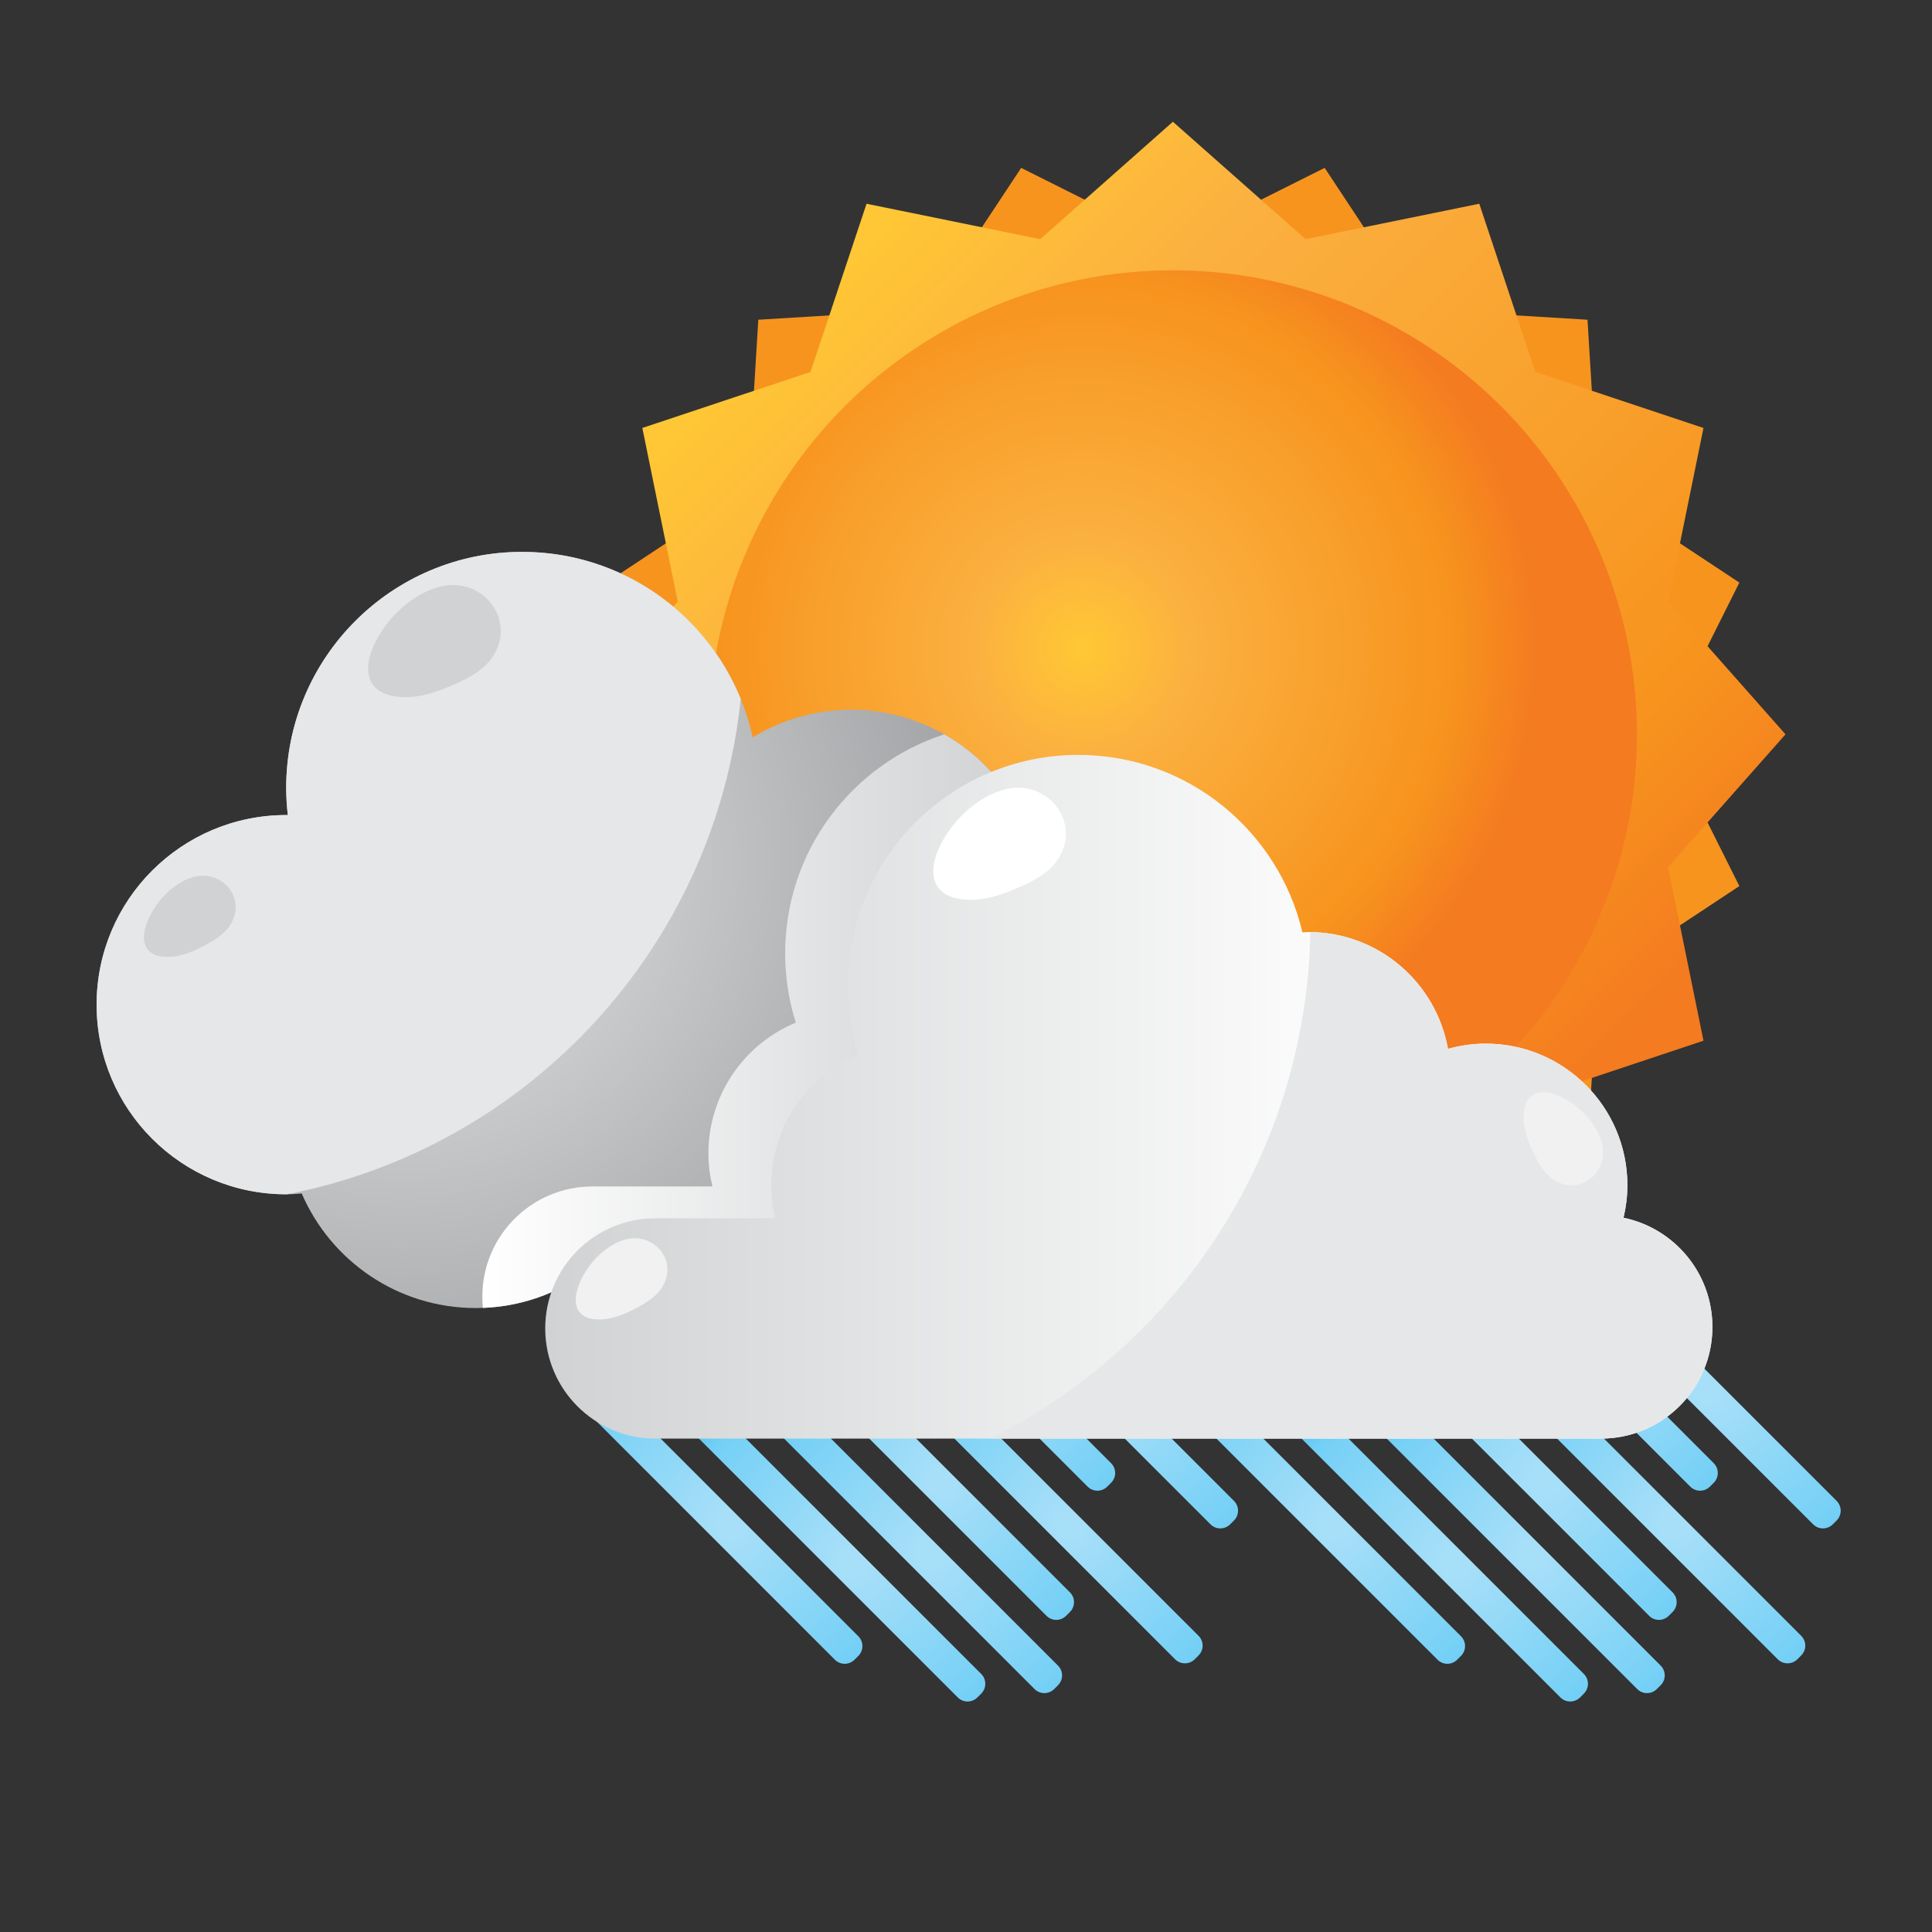 <?xml version="1.0" encoding="utf-8"?>
<!-- Generator: Adobe Illustrator 16.0.0, SVG Export Plug-In . SVG Version: 6.00 Build 0)  -->
<!DOCTYPE svg PUBLIC "-//W3C//DTD SVG 1.1//EN" "http://www.w3.org/Graphics/SVG/1.1/DTD/svg11.dtd">
<svg version="1.1" id="Layer_1" xmlns="http://www.w3.org/2000/svg" xmlns:xlink="http://www.w3.org/1999/xlink" x="0px" y="0px"
	 width="200px" height="200px" viewBox="0 0 200 200" enable-background="new 0 0 200 200" xml:space="preserve">
<rect x="0" y="0" width="200" height="200" fill="#333333" stroke="none"/>
<polygon id="XMLID_48_" fill="#F7941E" points="78.5,33.099 96.025,32.028 105.711,17.379 121.418,25.239 137.128,17.379 
	146.813,32.028 164.337,33.099 165.409,50.624 180.059,60.31 172.199,76.018 180.059,91.726 165.409,101.413 164.337,118.937 
	146.813,120.008 137.128,134.657 121.418,126.796 105.711,134.657 96.025,120.008 78.5,118.937 77.428,101.413 62.78,91.726 
	70.638,76.018 62.78,60.31 77.428,50.624 "/>
<linearGradient id="XMLID_8_" gradientUnits="userSpaceOnUse" x1="1102.423" y1="1781.9" x2="1220.102" y2="1781.9" gradientTransform="matrix(0.707 0.707 0.707 -0.707 -1960.627 513.937)">
	<stop  offset="0.017" style="stop-color:#FFC635"/>
	<stop  offset="0.238" style="stop-color:#FBB040"/>
	<stop  offset="0.788" style="stop-color:#F7941E"/>
	<stop  offset="0.98" style="stop-color:#F47B20"/>
</linearGradient>
<polygon id="XMLID_47_" fill="url(#XMLID_8_)" points="58.004,76.018 70.16,62.278 66.494,44.302 83.904,38.503 89.704,21.092 
	107.68,24.759 121.418,12.603 135.158,24.759 153.135,21.092 158.934,38.503 176.344,44.302 172.679,62.278 184.835,76.018 
	172.679,89.758 176.344,107.732 158.934,113.534 153.135,130.944 135.158,127.277 121.418,139.432 107.68,127.277 89.704,130.944 
	83.904,113.534 66.494,107.732 70.16,89.758 "/>
<radialGradient id="XMLID_9_" cx="318.096" cy="-162.098" r="48.035" gradientTransform="matrix(1 0 0 -1 -206 -95)" gradientUnits="userSpaceOnUse">
	<stop  offset="0.017" style="stop-color:#FFC635"/>
	<stop  offset="0.238" style="stop-color:#FBB040"/>
	<stop  offset="0.788" style="stop-color:#F7941E"/>
	<stop  offset="0.98" style="stop-color:#F47B20"/>
</radialGradient>
<circle id="XMLID_46_" fill="url(#XMLID_9_)" cx="121.418" cy="76.017" r="48.035"/>
<g id="XMLID_1866_">
	<g id="XMLID_1832_" display="none">
		<g id="XMLID_1837_" display="inline">
			<polygon id="XMLID_1840_" fill="#F6921E" points="44.957,61.316 67.545,59.937 80.027,41.056 100.276,51.185 120.521,41.056 
				133.004,59.937 155.593,61.316 156.974,83.905 175.854,96.389 165.724,116.635 175.854,136.883 156.974,149.367 155.593,171.952 
				133.004,173.335 120.521,192.215 100.274,182.084 80.027,192.215 67.545,173.335 44.957,171.952 43.575,149.367 24.696,136.883 
				34.823,116.635 24.696,96.389 43.575,83.905 			"/>
			
				<linearGradient id="XMLID_12_" gradientUnits="userSpaceOnUse" x1="744.255" y1="-1601.869" x2="895.929" y2="-1601.869" gradientTransform="matrix(0.707 0.707 -0.707 0.707 -1613.5 668.223)">
				<stop  offset="0.017" style="stop-color:#FFC635"/>
				<stop  offset="0.238" style="stop-color:#FAAF40"/>
				<stop  offset="0.788" style="stop-color:#F6921E"/>
				<stop  offset="0.98" style="stop-color:#F37B20"/>
			</linearGradient>
			<polygon id="XMLID_1839_" fill="url(#XMLID_12_)" points="18.539,116.635 34.207,98.927 29.481,75.757 51.922,68.282 
				59.397,45.841 82.567,50.567 100.276,34.899 117.981,50.567 141.154,45.841 148.626,68.282 171.068,75.757 166.341,98.927 
				182.009,116.635 166.341,134.345 171.068,157.512 148.626,164.989 141.152,187.43 117.981,182.702 100.276,198.368 
				82.567,182.702 59.395,187.43 51.922,164.989 29.481,157.512 34.207,134.345 			"/>
			<radialGradient id="XMLID_13_" cx="89.977" cy="106.857" r="70.844" gradientUnits="userSpaceOnUse">
				<stop  offset="0.033" style="stop-color:#FFDD87"/>
				<stop  offset="0.345" style="stop-color:#FFC635"/>
				<stop  offset="0.554" style="stop-color:#FAAF40"/>
				<stop  offset="0.788" style="stop-color:#F6921E"/>
				<stop  offset="0.98" style="stop-color:#F37B20"/>
			</radialGradient>
			<circle id="XMLID_1838_" fill="url(#XMLID_13_)" cx="100.274" cy="116.635" r="61.913"/>
		</g>
	</g>
	<g id="XMLID_1813_" display="none">
		<polygon id="XMLID_1831_" display="inline" fill="#F6921E" points="39.08,65.961 59.771,64.697 71.207,47.402 89.752,56.681 
			108.299,47.402 119.734,64.697 140.425,65.961 141.69,86.652 158.986,98.088 149.707,116.635 158.986,135.182 141.69,146.618 
			140.425,167.308 119.734,168.573 108.299,185.869 89.751,176.588 71.207,185.869 59.771,168.573 39.08,167.308 37.813,146.618 
			20.52,135.182 29.797,116.635 20.52,98.088 37.813,86.652 		"/>
		
			<linearGradient id="XMLID_14_" gradientUnits="userSpaceOnUse" x1="743.325" y1="-1594.43" x2="882.265" y2="-1594.43" gradientTransform="matrix(0.707 0.707 -0.707 0.707 -1613.5 668.223)">
			<stop  offset="0.017" style="stop-color:#FFC635"/>
			<stop  offset="0.238" style="stop-color:#FAAF40"/>
			<stop  offset="0.788" style="stop-color:#F6921E"/>
			<stop  offset="0.98" style="stop-color:#F37B20"/>
		</linearGradient>
		<polygon id="XMLID_1830_" display="inline" fill="url(#XMLID_14_)" points="14.88,116.635 29.232,100.414 24.903,79.189 
			45.46,72.342 52.307,51.785 73.532,56.114 89.752,41.762 105.975,56.114 127.199,51.785 134.045,72.342 154.602,79.189 
			150.272,100.414 164.625,116.635 150.272,132.857 154.602,154.079 134.045,160.929 127.199,181.484 105.975,177.155 
			89.752,191.506 73.532,177.155 52.307,181.484 45.46,160.929 24.903,154.079 29.232,132.857 		"/>
		<radialGradient id="XMLID_15_" cx="78.744" cy="106.105" r="56.714" gradientUnits="userSpaceOnUse">
			<stop  offset="0.017" style="stop-color:#FFC635"/>
			<stop  offset="0.238" style="stop-color:#FAAF40"/>
			<stop  offset="0.788" style="stop-color:#F6921E"/>
			<stop  offset="0.98" style="stop-color:#F37B20"/>
		</radialGradient>
		<circle id="XMLID_1829_" display="inline" fill="url(#XMLID_15_)" cx="89.751" cy="116.635" r="56.713"/>
		<g display="inline">
			<linearGradient id="XMLID_16_" gradientUnits="userSpaceOnUse" x1="58.565" y1="141.756" x2="144.462" y2="141.756">
				<stop  offset="0" style="stop-color:#FFFFFF"/>
				<stop  offset="1" style="stop-color:#D0D2D3"/>
			</linearGradient>
			<path id="XMLID_1823_" fill="url(#XMLID_16_)" d="M58.564,164.006c8.948,5.904,19.666,9.342,31.188,9.342
				c26.137,0,48.138-17.682,54.709-41.734c-1.954-0.846-4.108-1.314-6.376-1.314c-0.235,0-0.467,0.025-0.699,0.036
				c-2.716-11.563-13.087-20.171-25.477-20.171c-14.458,0-26.177,11.72-26.177,26.175c0,2.747,0.425,5.392,1.209,7.877
				c-5.832,2.423-9.933,8.168-9.933,14.878c0,1.291,0.17,2.544,0.458,3.751H63.832C61.949,162.845,60.166,163.261,58.564,164.006z"
				/>
			<linearGradient id="XMLID_17_" gradientUnits="userSpaceOnUse" x1="57.512" y1="152.644" x2="153.667" y2="152.644">
				<stop  offset="0" style="stop-color:#D0D2D3"/>
				<stop  offset="1" style="stop-color:#FFFFFF"/>
			</linearGradient>
			<path id="XMLID_1822_" fill="url(#XMLID_17_)" d="M180.094,166.397c0.278-1.185,0.439-2.414,0.439-3.683
				c0-8.899-7.211-16.111-16.107-16.111c-1.489,0-2.921,0.218-4.291,0.598c-1.339-7.546-7.915-13.281-15.844-13.281
				c-0.238,0-0.467,0.027-0.701,0.036c-2.716-11.562-13.087-20.173-25.475-20.173c-14.459,0-26.179,11.719-26.179,26.176
				c0,2.746,0.426,5.391,1.209,7.877c-5.83,2.423-9.932,8.168-9.932,14.879c0,1.291,0.168,2.544,0.458,3.75H70.034
				c-6.915,0-12.521,5.606-12.521,12.521l0,0c0,6.916,5.606,12.52,12.521,12.52h16.468h46.529h44.482
				c7.007,0,12.687-5.677,12.687-12.686l0,0C190.199,172.701,185.862,167.592,180.094,166.397z"/>
			<path id="XMLID_1821_" fill="#E6E7E8" d="M180.094,166.397c0.278-1.185,0.439-2.414,0.439-3.683
				c0-8.899-7.211-16.111-16.107-16.111c-1.489,0-2.921,0.218-4.291,0.598c-1.328-7.481-7.806-13.181-15.643-13.278
				c-0.465,25.237-15.162,46.992-36.402,57.583h24.94h44.482c7.007,0,12.687-5.677,12.687-12.686l0,0
				C190.199,172.701,185.862,167.592,180.094,166.397z"/>
			<path id="XMLID_1820_" fill="#F1F1F2" d="M177.636,157.947c0.868,3.41-2.742,6.209-5.741,3.954
				c-0.854-0.638-1.445-1.659-1.925-2.645c-0.663-1.362-1.213-2.814-1.233-4.164c-0.057-3.938,3.255-3.515,6.048-1.293
				C176.094,154.84,177.23,156.357,177.636,157.947z"/>
			<path id="XMLID_1819_" fill="#F1F1F2" d="M66.466,168.919c3.365-1.034,6.337,2.429,4.237,5.537
				c-0.597,0.883-1.585,1.525-2.548,2.057c-1.326,0.729-2.75,1.352-4.097,1.438c-3.929,0.251-3.673-3.073-1.593-5.976
				C63.44,170.615,64.899,169.403,66.466,168.919z"/>
			<path id="XMLID_1818_" fill="#FFFFFF" d="M109.991,117.66c4.851-1.095,8.769,4.185,5.526,8.379
				c-0.919,1.192-2.375,1.99-3.785,2.637c-1.941,0.895-4.011,1.615-5.927,1.586c-5.588-0.089-4.938-4.804-1.745-8.704
				C105.557,119.731,107.726,118.169,109.991,117.66z"/>
		</g>
	</g>
	<g id="XMLID_1747_" display="none">
		<radialGradient id="XMLID_18_" cx="46.001" cy="87.5" r="76.395" gradientUnits="userSpaceOnUse">
			<stop  offset="0" style="stop-color:#E6E7E8"/>
			<stop  offset="1" style="stop-color:#929497"/>
		</radialGradient>
		<path id="XMLID_1782_" display="inline" fill="url(#XMLID_18_)" d="M33.404,82.41c0.06,0,0.117,0.007,0.176,0.009
			c-0.111-0.97-0.176-1.954-0.176-2.954c0-14.095,11.426-25.52,25.52-25.52c12.22,0,22.428,8.588,24.928,20.058
			c3.1-1.883,6.725-2.987,10.617-2.987c11.327,0,20.507,9.183,20.507,20.508c0,0.407-0.038,0.803-0.06,1.204
			c0.981-0.186,1.988-0.293,3.023-0.293c8.934,0,16.179,7.243,16.179,16.178c0,8.934-7.245,16.177-16.179,16.177
			c-2.274,0-4.438-0.473-6.399-1.318c-3.677,3.492-8.637,5.649-14.108,5.649c-0.672,0-1.336-0.036-1.992-0.101
			c-3.762,4.379-9.328,7.162-15.553,7.162c-5.064,0-9.691-1.844-13.269-4.888c-3.496,2.768-7.904,4.434-12.707,4.434
			c-8.441,0-15.684-5.104-18.831-12.391c-0.553,0.047-1.111,0.086-1.677,0.086c-11.325,0-20.506-9.181-20.506-20.506
			C12.898,91.591,22.08,82.41,33.404,82.41z"/>
		<path id="XMLID_1781_" display="inline" fill="#E6E7E8" d="M82.561,69.841c-3.798-9.322-12.947-15.895-23.637-15.895
			c-14.093,0-25.52,11.425-25.52,25.52c0,1,0.065,1.984,0.176,2.954c-0.059-0.002-0.116-0.009-0.176-0.009
			c-11.325,0-20.506,9.181-20.506,20.508c0,11.325,9.181,20.506,20.506,20.506c0.034,0,0.065-0.004,0.099-0.004
			C59.607,118.365,79.781,96.688,82.561,69.841z"/>
		<path id="XMLID_1780_" display="inline" fill="#D0D2D3" d="M22.3,89.15c3.199-0.987,6.029,2.311,4.029,5.267
			c-0.567,0.84-1.508,1.45-2.422,1.954c-1.263,0.695-2.618,1.287-3.9,1.369c-3.736,0.241-3.492-2.924-1.515-5.684
			C19.419,90.764,20.809,89.61,22.3,89.15z"/>
		<path id="XMLID_1779_" display="inline" fill="#D0D2D3" d="M48.513,59.613c4.617-1.04,8.344,3.983,5.259,7.974
			c-0.876,1.131-2.261,1.895-3.602,2.508c-1.846,0.848-3.815,1.537-5.638,1.509c-5.316-0.084-4.7-4.569-1.661-8.279
			C44.295,61.585,46.361,60.099,48.513,59.613z"/>
		<linearGradient id="XMLID_19_" gradientUnits="userSpaceOnUse" x1="54.614" y1="104.931" x2="112.228" y2="104.931">
			<stop  offset="0" style="stop-color:#FFFFFF"/>
			<stop  offset="1" style="stop-color:#D0D2D3"/>
		</linearGradient>
		<path id="XMLID_1778_" display="inline" fill="url(#XMLID_19_)" d="M134.118,108.613c0-8.935-7.245-16.178-16.179-16.178
			c-1.035,0-2.042,0.107-3.023,0.293c0.021-0.401,0.06-0.797,0.06-1.204c0-7.652-4.193-14.321-10.407-17.845
			c-9.983,3.243-17.204,12.617-17.204,23.684c0,2.612,0.404,5.128,1.149,7.494c-5.546,2.306-9.449,7.772-9.449,14.15
			c0,1.234,0.16,2.424,0.434,3.569H66.526c-6.579,0-11.913,5.333-11.913,11.914l0,0c0,0.412,0.022,0.82,0.062,1.22
			c4.506-0.165,8.634-1.795,11.942-4.416c3.578,3.044,8.205,4.888,13.269,4.888c6.225,0,11.791-2.783,15.553-7.162
			c0.656,0.064,1.32,0.101,1.992,0.101c5.472,0,10.432-2.157,14.108-5.649c1.962,0.846,4.125,1.318,6.399,1.318
			C126.873,124.79,134.118,117.547,134.118,108.613z"/>
		<linearGradient id="XMLID_20_" gradientUnits="userSpaceOnUse" x1="61.416" y1="112.876" x2="152.892" y2="112.876">
			<stop  offset="0" style="stop-color:#D0D2D3"/>
			<stop  offset="1" style="stop-color:#FFFFFF"/>
		</linearGradient>
		<path id="XMLID_1777_" display="inline" fill="url(#XMLID_20_)" d="M178.035,125.962c0.264-1.128,0.417-2.3,0.417-3.507
			c0-8.465-6.86-15.325-15.323-15.325c-1.416,0-2.782,0.207-4.082,0.565c-1.274-7.18-7.529-12.636-15.074-12.636
			c-0.226,0-0.443,0.025-0.667,0.035c-2.582-10.999-12.449-19.19-24.234-19.19c-13.754,0-24.904,11.15-24.904,24.905
			c0,2.61,0.404,5.127,1.149,7.491c-5.546,2.306-9.449,7.772-9.449,14.155c0,1.229,0.162,2.421,0.436,3.567H73.329
			c-6.578,0-11.913,5.333-11.913,11.913l0,0c0,6.578,5.335,11.912,11.913,11.912h15.666h44.266h42.32
			c6.664,0,12.066-5.403,12.066-12.067l0,0C187.647,131.954,183.523,127.094,178.035,125.962z"/>
		<path id="XMLID_1776_" display="inline" fill="#E6E7E8" d="M178.035,125.962c0.264-1.128,0.417-2.3,0.417-3.507
			c0-8.465-6.86-15.325-15.323-15.325c-1.416,0-2.782,0.207-4.082,0.565c-1.262-7.119-7.423-12.539-14.882-12.631
			c-0.441,24.01-14.425,44.708-34.634,54.784h23.729h42.32c6.664,0,12.066-5.403,12.066-12.067l0,0
			C187.647,131.954,183.523,127.094,178.035,125.962z"/>
		<path id="XMLID_1775_" display="inline" fill="#F1F1F2" d="M175.696,117.922c0.824,3.242-2.608,5.904-5.462,3.762
			c-0.811-0.607-1.375-1.578-1.831-2.518c-0.632-1.297-1.155-2.68-1.174-3.964c-0.051-3.745,3.095-3.342,5.754-1.229
			C174.229,114.963,175.312,116.407,175.696,117.922z"/>
		<path id="XMLID_1774_" display="inline" fill="#F1F1F2" d="M69.937,128.357c3.199-0.985,6.027,2.312,4.029,5.268
			c-0.567,0.84-1.509,1.452-2.423,1.955c-1.263,0.694-2.618,1.286-3.899,1.368c-3.738,0.242-3.494-2.925-1.515-5.685
			C67.056,129.971,68.444,128.817,69.937,128.357z"/>
		<path id="XMLID_1773_" display="inline" fill="#FFFFFF" d="M111.341,79.591c4.617-1.039,8.344,3.984,5.262,7.974
			c-0.878,1.131-2.262,1.895-3.601,2.51c-1.85,0.846-3.818,1.536-5.641,1.507c-5.315-0.083-4.699-4.568-1.661-8.279
			C107.125,81.564,109.188,80.077,111.341,79.591z"/>
		<g id="XMLID_1760_" display="inline">
			<g id="XMLID_1767_">
				
					<radialGradient id="XMLID_21_" cx="57.722" cy="160.469" r="5.243" gradientTransform="matrix(1 0 0 1.376 0 -60.33)" gradientUnits="userSpaceOnUse">
					<stop  offset="0.043" style="stop-color:#A7DFF8"/>
					<stop  offset="0.649" style="stop-color:#75D0F6"/>
					<stop  offset="1" style="stop-color:#26A7DF"/>
				</radialGradient>
				<path id="XMLID_1769_" fill="url(#XMLID_21_)" d="M58.955,153.829c-0.191-0.33-0.668-0.33-0.858,0
					c-1.594,2.772-6.738,12.592,0.429,12.592S60.549,156.602,58.955,153.829z"/>
				<path id="XMLID_1768_" fill="#F1F1F2" d="M55.479,163.826c0.016-0.864,1.055-1.295,1.623-0.565
					c0.16,0.208,0.234,0.49,0.285,0.752c0.068,0.368,0.105,0.749,0.022,1.071c-0.244,0.938-1.002,0.625-1.521-0.084
					C55.644,164.667,55.472,164.232,55.479,163.826z"/>
			</g>
			<g id="XMLID_1764_">
				
					<radialGradient id="XMLID_22_" cx="105.792" cy="160.469" r="5.242" gradientTransform="matrix(1 0 0 1.376 0 -60.33)" gradientUnits="userSpaceOnUse">
					<stop  offset="0.043" style="stop-color:#A7DFF8"/>
					<stop  offset="0.649" style="stop-color:#75D0F6"/>
					<stop  offset="1" style="stop-color:#26A7DF"/>
				</radialGradient>
				<path id="XMLID_1766_" fill="url(#XMLID_22_)" d="M107.022,153.829c-0.188-0.33-0.667-0.33-0.857,0
					c-1.593,2.772-6.737,12.592,0.431,12.592C113.762,166.421,108.619,156.602,107.022,153.829z"/>
				<path id="XMLID_1765_" fill="#F1F1F2" d="M103.548,163.826c0.017-0.864,1.055-1.295,1.621-0.565
					c0.161,0.208,0.236,0.49,0.285,0.752c0.07,0.368,0.106,0.749,0.022,1.071c-0.242,0.938-1.002,0.625-1.521-0.084
					C103.713,164.667,103.541,164.232,103.548,163.826z"/>
			</g>
			<g id="XMLID_1761_">
				
					<radialGradient id="XMLID_23_" cx="77.477" cy="170.007" r="5.244" gradientTransform="matrix(1 0 0 1.376 0 -63.916)" gradientUnits="userSpaceOnUse">
					<stop  offset="0.043" style="stop-color:#A7DFF8"/>
					<stop  offset="0.649" style="stop-color:#75D0F6"/>
					<stop  offset="1" style="stop-color:#26A7DF"/>
				</radialGradient>
				<path id="XMLID_1763_" fill="url(#XMLID_23_)" d="M78.71,163.366c-0.19-0.331-0.667-0.331-0.857,0
					c-1.596,2.773-6.738,12.595,0.428,12.595C85.447,175.961,80.306,166.14,78.71,163.366z"/>
				<path id="XMLID_1762_" fill="#F1F1F2" d="M75.235,173.366c0.016-0.868,1.056-1.301,1.622-0.568
					c0.16,0.207,0.236,0.489,0.285,0.755c0.068,0.364,0.106,0.747,0.022,1.067c-0.242,0.941-1.001,0.625-1.521-0.086
					C75.4,174.203,75.227,173.769,75.235,173.366z"/>
			</g>
		</g>
	</g>
	<g id="XMLID_1711_">
		<g id="XMLID_1730_">
			<g id="XMLID_1739_">
				
					<radialGradient id="XMLID_24_" cx="4036.45" cy="-1581.894" r="28.33" gradientTransform="matrix(-0.707 0.707 0.707 0.707 4149.095 -1591.653)" gradientUnits="userSpaceOnUse">
					<stop  offset="0.043" style="stop-color:#A7DFF8"/>
					<stop  offset="0.649" style="stop-color:#75D0F6"/>
					<stop  offset="1" style="stop-color:#26A7DF"/>
				</radialGradient>
				<path id="XMLID_1746_" fill="url(#XMLID_24_)" d="M189.73,157.799l0.396-0.394c0.562-0.563,0.562-1.471,0-2.034l-26.974-26.974
					c-0.562-0.561-1.472-0.561-2.034,0l-0.394,0.396c-0.563,0.563-0.563,1.473,0,2.033l26.973,26.973
					C188.258,158.361,189.168,158.361,189.73,157.799z"/>
				
					<radialGradient id="XMLID_25_" cx="4061.388" cy="-1582.717" r="28.328" gradientTransform="matrix(-0.707 0.707 0.707 0.707 4149.095 -1591.653)" gradientUnits="userSpaceOnUse">
					<stop  offset="0.043" style="stop-color:#A7DFF8"/>
					<stop  offset="0.649" style="stop-color:#75D0F6"/>
					<stop  offset="1" style="stop-color:#26A7DF"/>
				</radialGradient>
				<path id="XMLID_1745_" fill="url(#XMLID_25_)" d="M171.517,174.85l0.394-0.394c0.563-0.561,0.563-1.473,0-2.033l-26.973-26.975
					c-0.561-0.563-1.471-0.563-2.032,0l-0.396,0.396c-0.562,0.563-0.562,1.473,0,2.033l26.974,26.973
					C170.044,175.412,170.956,175.412,171.517,174.85z"/>
				
					<radialGradient id="XMLID_26_" cx="4048.919" cy="-1574.61" r="28.33" gradientTransform="matrix(-0.707 0.707 0.707 0.707 4149.095 -1591.653)" gradientUnits="userSpaceOnUse">
					<stop  offset="0.043" style="stop-color:#A7DFF8"/>
					<stop  offset="0.649" style="stop-color:#75D0F6"/>
					<stop  offset="1" style="stop-color:#26A7DF"/>
				</radialGradient>
				<path id="XMLID_1744_" fill="url(#XMLID_26_)" d="M186.065,171.768l0.394-0.396c0.563-0.563,0.563-1.473,0-2.033l-26.973-26.973
					c-0.561-0.563-1.471-0.563-2.035,0l-0.394,0.394c-0.562,0.561-0.562,1.471,0,2.033l26.974,26.975
					C184.593,172.327,185.503,172.327,186.065,171.768z"/>
				
					<radialGradient id="XMLID_49_" cx="4042.685" cy="-1593.65" r="28.329" gradientTransform="matrix(-0.707 0.707 0.707 0.707 4149.095 -1591.653)" gradientUnits="userSpaceOnUse">
					<stop  offset="0.043" style="stop-color:#A7DFF8"/>
					<stop  offset="0.649" style="stop-color:#75D0F6"/>
					<stop  offset="1" style="stop-color:#26A7DF"/>
				</radialGradient>
				<path id="XMLID_1743_" fill="url(#XMLID_49_)" d="M177.011,153.895l0.394-0.394c0.561-0.561,0.561-1.471,0-2.033l-26.973-26.975
					c-0.562-0.563-1.473-0.563-2.034,0l-0.394,0.396c-0.563,0.561-0.563,1.473,0,2.033l26.973,26.973
					C175.539,154.457,176.449,154.457,177.011,153.895z"/>
				
					<radialGradient id="XMLID_50_" cx="4067.621" cy="-1587.724" r="28.33" gradientTransform="matrix(-0.707 0.707 0.707 0.707 4149.095 -1591.653)" gradientUnits="userSpaceOnUse">
					<stop  offset="0.043" style="stop-color:#A7DFF8"/>
					<stop  offset="0.649" style="stop-color:#75D0F6"/>
					<stop  offset="1" style="stop-color:#26A7DF"/>
				</radialGradient>
				<path id="XMLID_1742_" fill="url(#XMLID_50_)" d="M163.568,175.718l0.394-0.394c0.563-0.563,0.563-1.471,0-2.035l-26.973-26.973
					c-0.563-0.561-1.473-0.561-2.034,0l-0.395,0.396c-0.562,0.563-0.562,1.473,0,2.033l26.974,26.973
					C162.096,176.28,163.006,176.28,163.568,175.718z"/>
				
					<radialGradient id="XMLID_51_" cx="4073.854" cy="-1599.479" r="28.329" gradientTransform="matrix(-0.707 0.707 0.707 0.707 4149.095 -1591.653)" gradientUnits="userSpaceOnUse">
					<stop  offset="0.043" style="stop-color:#A7DFF8"/>
					<stop  offset="0.649" style="stop-color:#75D0F6"/>
					<stop  offset="1" style="stop-color:#26A7DF"/>
				</radialGradient>
				<path id="XMLID_1741_" fill="url(#XMLID_51_)" d="M150.848,171.813l0.394-0.395c0.561-0.561,0.561-1.472,0-2.032l-26.973-26.975
					c-0.563-0.563-1.471-0.563-2.033,0l-0.394,0.396c-0.563,0.561-0.563,1.472,0,2.032l26.973,26.974
					C149.375,172.375,150.285,172.375,150.848,171.813z"/>
				
					<radialGradient id="XMLID_52_" cx="4055.153" cy="-1587.206" r="28.329" gradientTransform="matrix(-0.707 0.707 0.707 0.707 4149.095 -1591.653)" gradientUnits="userSpaceOnUse">
					<stop  offset="0.043" style="stop-color:#A7DFF8"/>
					<stop  offset="0.649" style="stop-color:#75D0F6"/>
					<stop  offset="1" style="stop-color:#26A7DF"/>
				</radialGradient>
				<path id="XMLID_1740_" fill="url(#XMLID_52_)" d="M172.751,167.268l0.394-0.394c0.563-0.561,0.563-1.473,0-2.033l-26.973-26.975
					c-0.561-0.561-1.473-0.561-2.032,0l-0.396,0.396c-0.562,0.563-0.562,1.473,0,2.033l26.976,26.973
					C171.278,167.832,172.19,167.832,172.751,167.268z"/>
			</g>
			<g id="XMLID_1731_">
				
					<radialGradient id="XMLID_53_" cx="4080.564" cy="-1626.008" r="28.328" gradientTransform="matrix(-0.707 0.707 0.707 0.707 4149.095 -1591.653)" gradientUnits="userSpaceOnUse">
					<stop  offset="0.043" style="stop-color:#A7DFF8"/>
					<stop  offset="0.649" style="stop-color:#75D0F6"/>
					<stop  offset="1" style="stop-color:#26A7DF"/>
				</radialGradient>
				<path id="XMLID_1738_" fill="url(#XMLID_53_)" d="M127.344,157.799l0.396-0.394c0.561-0.563,0.561-1.471,0-2.034l-26.974-26.974
					c-0.562-0.561-1.472-0.561-2.033,0l-0.395,0.396c-0.563,0.563-0.563,1.473,0,2.033l26.974,26.973
					C125.873,158.361,126.783,158.361,127.344,157.799z"/>
				
					<radialGradient id="XMLID_54_" cx="4105.501" cy="-1626.832" r="28.33" gradientTransform="matrix(-0.707 0.707 0.707 0.707 4149.095 -1591.653)" gradientUnits="userSpaceOnUse">
					<stop  offset="0.043" style="stop-color:#A7DFF8"/>
					<stop  offset="0.649" style="stop-color:#75D0F6"/>
					<stop  offset="1" style="stop-color:#26A7DF"/>
				</radialGradient>
				<path id="XMLID_1737_" fill="url(#XMLID_54_)" d="M109.13,174.85l0.394-0.394c0.563-0.561,0.563-1.473,0-2.033l-26.973-26.975
					c-0.561-0.563-1.471-0.563-2.034,0l-0.394,0.396c-0.562,0.563-0.562,1.473,0,2.033l26.973,26.973
					C107.657,175.412,108.568,175.412,109.13,174.85z"/>
				
					<radialGradient id="XMLID_55_" cx="4093.033" cy="-1618.724" r="28.33" gradientTransform="matrix(-0.707 0.707 0.707 0.707 4149.095 -1591.653)" gradientUnits="userSpaceOnUse">
					<stop  offset="0.043" style="stop-color:#A7DFF8"/>
					<stop  offset="0.649" style="stop-color:#75D0F6"/>
					<stop  offset="1" style="stop-color:#26A7DF"/>
				</radialGradient>
				<path id="XMLID_1736_" fill="url(#XMLID_55_)" d="M123.679,171.768l0.396-0.396c0.561-0.563,0.561-1.473,0-2.033l-26.975-26.973
					c-0.561-0.563-1.471-0.563-2.032,0l-0.396,0.394c-0.562,0.561-0.562,1.471,0,2.033l26.973,26.975
					C122.206,172.327,123.116,172.327,123.679,171.768z"/>
				
					<radialGradient id="XMLID_56_" cx="4086.799" cy="-1637.763" r="28.33" gradientTransform="matrix(-0.707 0.707 0.707 0.707 4149.095 -1591.653)" gradientUnits="userSpaceOnUse">
					<stop  offset="0.043" style="stop-color:#A7DFF8"/>
					<stop  offset="0.649" style="stop-color:#75D0F6"/>
					<stop  offset="1" style="stop-color:#26A7DF"/>
				</radialGradient>
				<path id="XMLID_1735_" fill="url(#XMLID_56_)" d="M114.624,153.895l0.396-0.394c0.561-0.561,0.561-1.471,0-2.033l-26.974-26.975
					c-0.563-0.563-1.473-0.563-2.034,0l-0.396,0.396c-0.561,0.561-0.561,1.473,0,2.033l26.974,26.973
					C113.152,154.457,114.063,154.457,114.624,153.895z"/>
				
					<radialGradient id="XMLID_57_" cx="4111.734" cy="-1631.837" r="28.33" gradientTransform="matrix(-0.707 0.707 0.707 0.707 4149.095 -1591.653)" gradientUnits="userSpaceOnUse">
					<stop  offset="0.043" style="stop-color:#A7DFF8"/>
					<stop  offset="0.649" style="stop-color:#75D0F6"/>
					<stop  offset="1" style="stop-color:#26A7DF"/>
				</radialGradient>
				<path id="XMLID_1734_" fill="url(#XMLID_57_)" d="M101.181,175.718l0.396-0.394c0.561-0.563,0.561-1.471,0-2.035l-26.974-26.973
					c-0.563-0.561-1.473-0.561-2.034,0l-0.394,0.396c-0.562,0.563-0.562,1.473,0,2.033l26.973,26.973
					C99.71,176.28,100.619,176.28,101.181,175.718z"/>
				
					<radialGradient id="XMLID_58_" cx="4117.97" cy="-1643.593" r="28.33" gradientTransform="matrix(-0.707 0.707 0.707 0.707 4149.095 -1591.653)" gradientUnits="userSpaceOnUse">
					<stop  offset="0.043" style="stop-color:#A7DFF8"/>
					<stop  offset="0.649" style="stop-color:#75D0F6"/>
					<stop  offset="1" style="stop-color:#26A7DF"/>
				</radialGradient>
				<path id="XMLID_1733_" fill="url(#XMLID_58_)" d="M88.462,171.813l0.394-0.395c0.562-0.561,0.562-1.472,0-2.032l-26.973-26.975
					c-0.561-0.563-1.471-0.563-2.034,0l-0.396,0.396c-0.561,0.561-0.561,1.472,0,2.032l26.973,26.974
					C86.989,172.375,87.9,172.375,88.462,171.813z"/>
				
					<radialGradient id="XMLID_59_" cx="4099.267" cy="-1631.32" r="28.33" gradientTransform="matrix(-0.707 0.707 0.707 0.707 4149.095 -1591.653)" gradientUnits="userSpaceOnUse">
					<stop  offset="0.043" style="stop-color:#A7DFF8"/>
					<stop  offset="0.649" style="stop-color:#75D0F6"/>
					<stop  offset="1" style="stop-color:#26A7DF"/>
				</radialGradient>
				<path id="XMLID_1732_" fill="url(#XMLID_59_)" d="M110.364,167.268l0.396-0.394c0.563-0.561,0.563-1.473,0-2.033l-26.974-26.975
					c-0.561-0.561-1.473-0.561-2.034,0l-0.394,0.396c-0.562,0.563-0.562,1.473,0,2.033l26.973,26.973
					C108.892,167.832,109.803,167.832,110.364,167.268z"/>
			</g>
		</g>
		<radialGradient id="XMLID_60_" cx="41.685" cy="89.247" r="73.123" gradientUnits="userSpaceOnUse">
			<stop  offset="0" style="stop-color:#E6E7E8"/>
			<stop  offset="1" style="stop-color:#929497"/>
		</radialGradient>
		<path id="XMLID_1729_" fill="url(#XMLID_60_)" d="M29.628,84.374c0.058,0,0.112,0.009,0.168,0.009
			c-0.105-0.928-0.168-1.87-0.168-2.827c0-13.492,10.937-24.427,24.428-24.427c11.695,0,21.466,8.222,23.861,19.198
			c2.967-1.802,6.437-2.857,10.162-2.857c10.841,0,19.629,8.788,19.629,19.628c0,0.39-0.037,0.769-0.059,1.153
			c0.938-0.178,1.902-0.281,2.896-0.281c8.551,0,15.482,6.932,15.482,15.486c0,8.551-6.932,15.486-15.482,15.486
			c-2.18,0-4.247-0.456-6.128-1.266c-3.52,3.342-8.267,5.408-13.504,5.408c-0.643,0-1.278-0.037-1.906-0.098
			c-3.6,4.192-8.927,6.857-14.887,6.857c-4.847,0-9.276-1.766-12.699-4.676c-3.346,2.648-7.565,4.241-12.165,4.241
			c-8.078,0-15.012-4.884-18.022-11.86c-0.531,0.044-1.063,0.083-1.606,0.083c-10.84,0-19.628-8.789-19.628-19.629
			C10,93.163,18.789,84.374,29.628,84.374z"/>
		<path id="XMLID_1728_" fill="#E6E7E8" d="M76.68,72.343c-3.637-8.923-12.393-15.214-22.624-15.214
			c-13.491,0-24.428,10.935-24.428,24.427c0,0.957,0.063,1.898,0.168,2.827c-0.056,0-0.11-0.009-0.168-0.009
			c-10.84,0-19.628,8.789-19.628,19.63c0,10.84,8.788,19.629,19.628,19.629c0.034,0,0.064-0.004,0.094-0.004
			C54.71,118.79,74.02,98.041,76.68,72.343z"/>
		<path id="XMLID_1727_" fill="#D0D2D3" d="M19.9,90.826c3.061-0.944,5.77,2.211,3.856,5.043c-0.543,0.802-1.444,1.386-2.319,1.869
			c-1.208,0.666-2.506,1.233-3.731,1.311c-3.578,0.23-3.345-2.798-1.45-5.441C17.141,92.37,18.47,91.268,19.9,90.826z"/>
		<path id="XMLID_1726_" fill="#D0D2D3" d="M45.724,60.692c4.42-0.997,7.987,3.812,5.034,7.63c-0.837,1.085-2.164,1.814-3.448,2.403
			c-1.767,0.812-3.652,1.471-5.396,1.444c-5.088-0.082-4.499-4.374-1.589-7.927C41.687,62.581,43.664,61.157,45.724,60.692z"/>
		<linearGradient id="XMLID_61_" gradientUnits="userSpaceOnUse" x1="49.931" y1="105.931" x2="105.076" y2="105.931">
			<stop  offset="0" style="stop-color:#FFFFFF"/>
			<stop  offset="1" style="stop-color:#D0D2D3"/>
		</linearGradient>
		<path id="XMLID_1725_" fill="url(#XMLID_61_)" d="M126.028,109.456c0-8.554-6.932-15.486-15.482-15.486
			c-0.993,0-1.958,0.103-2.896,0.281c0.021-0.384,0.059-0.763,0.059-1.153c0-7.324-4.017-13.708-9.962-17.081
			c-9.559,3.104-16.468,12.078-16.468,22.67c0,2.5,0.385,4.908,1.101,7.173c-5.31,2.207-9.046,7.439-9.046,13.547
			c0,1.178,0.155,2.317,0.417,3.416H61.334c-6.299,0-11.403,5.104-11.403,11.402l0,0c0,0.394,0.018,0.783,0.058,1.168
			c4.313-0.159,8.266-1.72,11.433-4.225c3.423,2.91,7.852,4.676,12.699,4.676c5.959,0,11.287-2.665,14.887-6.857
			c0.628,0.061,1.264,0.098,1.906,0.098c5.237,0,9.984-2.066,13.504-5.408c1.881,0.81,3.948,1.266,6.128,1.266
			C119.097,124.942,126.028,118.007,126.028,109.456z"/>
		<linearGradient id="XMLID_62_" gradientUnits="userSpaceOnUse" x1="56.441" y1="113.536" x2="144" y2="113.536">
			<stop  offset="0" style="stop-color:#D0D2D3"/>
			<stop  offset="1" style="stop-color:#FFFFFF"/>
		</linearGradient>
		<path id="XMLID_1724_" fill="url(#XMLID_62_)" d="M168.068,126.061c0.251-1.08,0.399-2.201,0.399-3.358
			c0-8.101-6.567-14.668-14.67-14.668c-1.354,0-2.659,0.2-3.906,0.544c-1.218-6.873-7.206-12.095-14.428-12.095
			c-0.214,0-0.425,0.023-0.638,0.032c-2.472-10.528-11.917-18.368-23.198-18.368c-13.165,0-23.837,10.671-23.837,23.837
			c0,2.498,0.386,4.908,1.099,7.17c-5.309,2.209-9.042,7.439-9.042,13.547c0,1.18,0.153,2.32,0.415,3.416H67.843
			c-6.297,0-11.402,5.105-11.402,11.403l0,0c0,6.297,5.105,11.402,11.402,11.402h14.996h42.369h40.509
			c6.379,0,11.551-5.172,11.551-11.552l0,0C177.268,131.797,173.319,127.146,168.068,126.061z"/>
		<path id="XMLID_1723_" fill="#E6E7E8" d="M168.066,126.061c0.253-1.08,0.401-2.201,0.401-3.358c0-8.101-6.567-14.668-14.67-14.668
			c-1.354,0-2.659,0.2-3.906,0.544c-1.207-6.813-7.105-12.002-14.244-12.09c-0.424,22.982-13.806,42.792-33.15,52.436h22.711h40.509
			c6.379,0,11.551-5.172,11.551-11.552l0,0C177.268,131.797,173.319,127.146,168.066,126.061z"/>
		<path id="XMLID_1722_" fill="#F1F1F2" d="M165.828,118.365c0.79,3.106-2.498,5.652-5.229,3.601
			c-0.774-0.582-1.313-1.511-1.752-2.41c-0.604-1.239-1.104-2.563-1.123-3.791c-0.052-3.586,2.963-3.201,5.509-1.178
			C164.424,115.536,165.459,116.915,165.828,118.365z"/>
		<path id="XMLID_1721_" fill="#F1F1F2" d="M64.596,128.355c3.063-0.943,5.771,2.211,3.857,5.044
			c-0.543,0.802-1.444,1.387-2.321,1.868c-1.207,0.665-2.504,1.232-3.731,1.312c-3.576,0.229-3.343-2.801-1.45-5.441
			C61.839,129.899,63.167,128.795,64.596,128.355z"/>
		<path id="XMLID_1720_" fill="#FFFFFF" d="M104.229,81.677c4.419-0.997,7.984,3.811,5.032,7.631
			c-0.837,1.083-2.163,1.814-3.446,2.402c-1.768,0.81-3.652,1.471-5.396,1.442c-5.088-0.08-4.499-4.373-1.589-7.924
			C100.192,83.564,102.169,82.141,104.229,81.677z"/>
	</g>
	<g id="XMLID_1665_" display="none">
		
			<linearGradient id="XMLID_63_" gradientUnits="userSpaceOnUse" x1="-2967.494" y1="170.49" x2="-2949.075" y2="170.49" gradientTransform="matrix(-1 0 0 1 -2801.654 0)">
			<stop  offset="0.017" style="stop-color:#FFC635"/>
			<stop  offset="1" style="stop-color:#FAAF40"/>
		</linearGradient>
		<polygon id="XMLID_1710_" display="inline" fill="url(#XMLID_63_)" points="165.44,153.332 159.453,164.381 165.84,164.381 
			153.879,187.647 156.873,170.925 147.421,170.925 153.408,153.332 		"/>
		
			<linearGradient id="XMLID_64_" gradientUnits="userSpaceOnUse" x1="-2863.053" y1="153.997" x2="-2844.635" y2="153.997" gradientTransform="matrix(-1 0 0 1 -2801.654 0)">
			<stop  offset="0.017" style="stop-color:#FFC635"/>
			<stop  offset="1" style="stop-color:#FAAF40"/>
		</linearGradient>
		<polygon id="XMLID_1709_" display="inline" fill="url(#XMLID_64_)" points="60.999,136.841 55.011,147.89 61.398,147.89 
			49.438,171.153 52.431,154.432 42.981,154.432 48.968,136.841 		"/>
		
			<linearGradient id="XMLID_65_" gradientUnits="userSpaceOnUse" x1="-2918.949" y1="161.656" x2="-2900.529" y2="161.656" gradientTransform="matrix(-1 0 0 1 -2801.654 0)">
			<stop  offset="0.017" style="stop-color:#FFC635"/>
			<stop  offset="1" style="stop-color:#FAAF40"/>
		</linearGradient>
		<polygon id="XMLID_1708_" display="inline" fill="url(#XMLID_65_)" points="116.894,144.501 110.906,155.55 117.295,155.55 
			105.334,178.813 108.326,162.092 98.875,162.092 104.863,144.501 		"/>
		<path id="XMLID_1707_" display="inline" fill="#929497" d="M183.438,84.718c0-7.083-5.743-12.824-12.825-12.824
			c-2.414,0-4.661,0.676-6.59,1.833c0.019-0.302,0.046-0.602,0.046-0.907c0-8.99-7.287-16.277-16.277-16.277
			c-3.254,0-6.278,0.966-8.822,2.611c-4.057-8.027-12.374-13.534-21.981-13.534c-13.599,0-24.623,11.025-24.623,24.623
			c0,1.062,0.075,2.102,0.205,3.123c-4.289,1.124-7.886,3.938-10.026,7.704c-8.926,0.074-16.141,7.327-16.141,16.271
			c0,8.988,7.288,16.277,16.279,16.277c0.924,0,1.824-0.095,2.705-0.243c2.551,7.909,9.966,13.635,18.724,13.635
			c4.109,0,7.921-1.262,11.076-3.416c3.276,6.312,9.858,10.63,17.461,10.63c6.999,0,13.131-3.667,16.62-9.174
			c2.58,1.244,5.461,1.96,8.518,1.96c10.865,0,19.677-8.808,19.677-19.675c0-3.816-1.104-7.367-2.983-10.386
			C179.672,95.311,183.438,90.456,183.438,84.718z"/>
		<linearGradient id="XMLID_66_" gradientUnits="userSpaceOnUse" x1="66.403" y1="103.059" x2="183.438" y2="103.059">
			<stop  offset="0.526" style="stop-color:#929497"/>
			<stop  offset="1" style="stop-color:#808184"/>
		</linearGradient>
		<path id="XMLID_1701_" display="inline" fill="url(#XMLID_66_)" d="M183.438,84.718c0-7.083-5.743-12.824-12.825-12.824
			c-2.337,0-4.519,0.639-6.404,1.731c-7.857,18.617-26.281,31.686-47.756,31.686c-17.451,0-32.885-8.627-42.272-21.849
			c-4.665,2.861-7.777,8.006-7.777,13.879c0,8.988,7.288,16.277,16.279,16.277c0.924,0,1.824-0.095,2.705-0.243
			c2.551,7.909,9.966,13.635,18.724,13.635c4.109,0,7.921-1.262,11.076-3.416c3.276,6.312,9.858,10.63,17.461,10.63
			c6.999,0,13.131-3.667,16.62-9.174c2.58,1.244,5.461,1.96,8.518,1.96c10.865,0,19.677-8.808,19.677-19.675
			c0-3.816-1.104-7.367-2.983-10.386C179.672,95.311,183.438,90.456,183.438,84.718z"/>
		<linearGradient id="XMLID_67_" gradientUnits="userSpaceOnUse" x1="66.403" y1="103.653" x2="146.012" y2="103.653">
			<stop  offset="0" style="stop-color:#FFFFFF"/>
			<stop  offset="1" style="stop-color:#D0D2D3"/>
		</linearGradient>
		<path id="XMLID_1700_" display="inline" opacity="0.53" fill="url(#XMLID_67_)" d="M164.395,108.252
			c-1.377,0-2.705,0.204-3.973,0.552c-1.241-6.99-7.333-12.305-14.681-12.305c-0.218,0-0.434,0.025-0.649,0.034
			c-2.515-10.713-12.124-18.688-23.602-18.688c-3.245,0-6.337,0.639-9.162,1.796c-3.656-4.028-8.931-6.559-14.797-6.559
			c-3.79,0-7.32,1.077-10.339,2.91c-0.006-0.024-0.013-0.049-0.019-0.074c-1.887,1.361-3.472,3.114-4.629,5.151
			c-8.926,0.074-16.141,7.327-16.141,16.271c0,8.988,7.288,16.277,16.279,16.277c0.924,0,1.824-0.095,2.705-0.243
			c2.551,7.909,9.966,13.635,18.724,13.635c4.109,0,7.921-1.262,11.076-3.416c3.276,6.312,9.858,10.63,17.461,10.63
			c6.999,0,13.131-3.667,16.62-9.174c2.58,1.244,5.461,1.96,8.518,1.96c8.481,0,15.708-5.364,18.474-12.888
			C173.531,110.555,169.235,108.252,164.395,108.252z"/>
		<radialGradient id="XMLID_68_" cx="47.784" cy="93.28" r="74.398" gradientUnits="userSpaceOnUse">
			<stop  offset="0" style="stop-color:#E6E7E8"/>
			<stop  offset="1" style="stop-color:#929497"/>
		</radialGradient>
		<path id="XMLID_1699_" display="inline" fill="url(#XMLID_68_)" d="M35.519,88.324c0.058,0,0.114,0.008,0.171,0.008
			c-0.11-0.944-0.171-1.904-0.171-2.876c0-13.725,11.127-24.854,24.852-24.854c11.9,0,21.841,8.367,24.277,19.536
			c3.02-1.833,6.55-2.91,10.34-2.91c11.031,0,19.972,8.941,19.972,19.971c0,0.396-0.037,0.781-0.061,1.173
			c0.956-0.182,1.936-0.285,2.944-0.285c8.701,0,15.754,7.053,15.754,15.754s-7.053,15.754-15.754,15.754
			c-2.214,0-4.32-0.46-6.232-1.286c-3.58,3.403-8.411,5.502-13.74,5.502c-0.656,0-1.3-0.037-1.939-0.099
			c-3.663,4.267-9.083,6.978-15.147,6.978c-4.931,0-9.437-1.795-12.919-4.758c-3.404,2.693-7.697,4.314-12.376,4.314
			c-8.22,0-15.274-4.969-18.337-12.063c-0.54,0.042-1.082,0.082-1.634,0.082c-11.029,0-19.972-8.94-19.972-19.971
			S24.489,88.324,35.519,88.324z"/>
		<path id="XMLID_1698_" display="inline" fill="#E6E7E8" d="M83.389,76.083c-3.7-9.08-12.61-15.481-23.019-15.481
			c-13.725,0-24.852,11.129-24.852,24.854c0,0.972,0.061,1.932,0.171,2.876c-0.057,0-0.113-0.008-0.171-0.008
			c-11.029,0-19.97,8.941-19.97,19.971s8.941,19.971,19.97,19.971c0.032,0,0.064-0.003,0.095-0.003
			C61.035,123.34,80.683,102.228,83.389,76.083z"/>
		<linearGradient id="XMLID_69_" gradientUnits="userSpaceOnUse" x1="56.174" y1="110.256" x2="112.281" y2="110.256">
			<stop  offset="0" style="stop-color:#FFFFFF"/>
			<stop  offset="1" style="stop-color:#D0D2D3"/>
		</linearGradient>
		<path id="XMLID_1697_" display="inline" opacity="0.44" fill="url(#XMLID_69_)" d="M133.598,113.842
			c0-8.701-7.053-15.754-15.754-15.754c-1.009,0-1.988,0.103-2.944,0.285c0.023-0.393,0.061-0.778,0.061-1.173
			c0-7.453-4.086-13.947-10.138-17.379c-9.724,3.157-16.754,12.29-16.754,23.064c0,2.544,0.395,4.996,1.119,7.3
			c-5.401,2.243-9.201,7.565-9.201,13.783c0,1.195,0.157,2.356,0.422,3.474H67.774c-6.407,0-11.6,5.194-11.6,11.603l0,0
			c0,0.399,0.019,0.797,0.059,1.188c4.388-0.165,8.408-1.747,11.632-4.3c3.483,2.963,7.989,4.758,12.919,4.758
			c6.064,0,11.484-2.711,15.147-6.978c0.639,0.062,1.284,0.099,1.939,0.099c5.329,0,10.16-2.099,13.74-5.502
			c1.912,0.826,4.019,1.286,6.232,1.286C126.545,129.596,133.598,122.543,133.598,113.842z"/>
		<linearGradient id="XMLID_70_" gradientUnits="userSpaceOnUse" x1="62.797" y1="117.992" x2="151.883" y2="117.992">
			<stop  offset="0" style="stop-color:#D0D2D3"/>
			<stop  offset="1" style="stop-color:#FFFFFF"/>
		</linearGradient>
		<path id="XMLID_1696_" display="inline" fill="url(#XMLID_70_)" d="M176.37,130.736c0.256-1.101,0.408-2.238,0.408-3.415
			c0-8.241-6.683-14.925-14.926-14.925c-1.381,0-2.707,0.202-3.976,0.552c-1.24-6.99-7.333-12.305-14.679-12.305
			c-0.22,0-0.433,0.021-0.65,0.031c-2.515-10.71-12.126-18.688-23.604-18.688c-13.393,0-24.251,10.858-24.251,24.252
			c0,2.542,0.394,4.995,1.119,7.299c-5.4,2.245-9.201,7.567-9.201,13.783c0,1.197,0.156,2.358,0.424,3.476H74.399
			c-6.407,0-11.602,5.194-11.602,11.599v0.003c0,6.408,5.195,11.599,11.602,11.599h15.257h43.108h41.214
			c6.49,0,11.752-5.264,11.752-11.754l0,0C185.73,136.573,181.714,131.839,176.37,130.736z"/>
		<path id="XMLID_1695_" display="inline" fill="#E6E7E8" d="M176.37,130.736c0.256-1.101,0.408-2.238,0.408-3.415
			c0-8.241-6.683-14.925-14.926-14.925c-1.381,0-2.707,0.202-3.976,0.552c-1.228-6.932-7.229-12.212-14.492-12.301
			c-0.433,23.381-14.049,43.537-33.728,53.35h23.107h41.214c6.49,0,11.752-5.264,11.752-11.754l0,0
			C185.73,136.573,181.714,131.839,176.37,130.736z"/>
		<path id="XMLID_1694_" display="inline" fill="#F1F1F2" d="M174.09,122.905c0.804,3.161-2.538,5.753-5.318,3.663
			c-0.789-0.594-1.335-1.537-1.784-2.45c-0.613-1.262-1.124-2.608-1.141-3.857c-0.051-3.648,3.015-3.258,5.603-1.199
			C172.663,120.026,173.717,121.433,174.09,122.905z"/>
		<path id="XMLID_1693_" display="inline" fill="#F1F1F2" d="M71.095,133.071c3.116-0.959,5.871,2.249,3.924,5.128
			c-0.553,0.82-1.469,1.414-2.361,1.906c-1.229,0.676-2.547,1.253-3.795,1.332c-3.641,0.232-3.401-2.848-1.476-5.534
			C68.29,134.641,69.642,133.519,71.095,133.071z"/>
		<path id="XMLID_1692_" display="inline" fill="#D0D2D3" d="M24.704,94.888c3.115-0.96,5.871,2.25,3.924,5.129
			c-0.551,0.818-1.469,1.414-2.359,1.904c-1.23,0.676-2.549,1.253-3.797,1.334c-3.641,0.232-3.402-2.849-1.475-5.537
			C21.898,96.458,23.25,95.335,24.704,94.888z"/>
		<path id="XMLID_1691_" display="inline" fill="#A6A8AB" d="M103.926,52.226c3.114-0.963,5.869,2.25,3.924,5.129
			c-0.553,0.818-1.469,1.411-2.36,1.901c-1.229,0.679-2.549,1.253-3.797,1.333c-3.64,0.235-3.401-2.846-1.475-5.534
			C101.119,53.797,102.471,52.673,103.926,52.226z"/>
		<path id="XMLID_1690_" display="inline" fill="#FFFFFF" d="M111.419,85.58c4.496-1.016,8.125,3.876,5.121,7.762
			c-0.854,1.102-2.201,1.845-3.507,2.444c-1.797,0.824-3.716,1.497-5.491,1.469c-5.179-0.083-4.576-4.45-1.617-8.064
			C107.312,87.5,109.322,86.052,111.419,85.58z"/>
		<path id="XMLID_1689_" display="inline" fill="#D0D2D3" d="M50.232,66.123c4.497-1.015,8.125,3.877,5.122,7.763
			c-0.852,1.102-2.201,1.846-3.506,2.444c-1.799,0.824-3.719,1.497-5.492,1.469c-5.177-0.083-4.575-4.45-1.617-8.064
			C46.124,68.043,48.134,66.596,50.232,66.123z"/>
		<path id="XMLID_1688_" display="inline" fill="#A6A8AB" d="M154.595,61.025c3.645,2.821,2.185,8.734-2.724,8.895
			c-1.392,0.043-2.825-0.522-4.117-1.148c-1.781-0.861-3.521-1.914-4.629-3.299c-3.234-4.043,0.515-6.361,5.187-6.382
			C150.498,59.081,152.894,59.71,154.595,61.025z"/>
		<g id="XMLID_1678_" display="inline">
			<g id="XMLID_1685_">
				
					<radialGradient id="XMLID_71_" cx="90.382" cy="191.112" r="5.107" gradientTransform="matrix(1 0 0 1.376 -11.661 -99.746)" gradientUnits="userSpaceOnUse">
					<stop  offset="0.043" style="stop-color:#A7DFF8"/>
					<stop  offset="0.649" style="stop-color:#75D0F6"/>
					<stop  offset="1" style="stop-color:#26A7DF"/>
				</radialGradient>
				<path id="XMLID_1687_" fill="url(#XMLID_71_)" d="M79.922,156.746c-0.187-0.32-0.649-0.32-0.834,0
					c-1.554,2.703-6.562,12.269,0.417,12.269C86.484,169.015,81.476,159.449,79.922,156.746z"/>
				<path id="XMLID_1686_" fill="#F1F1F2" d="M76.538,166.483c0.015-0.842,1.026-1.262,1.579-0.549
					c0.156,0.201,0.228,0.476,0.277,0.734c0.067,0.354,0.104,0.729,0.022,1.04c-0.236,0.914-0.976,0.607-1.481-0.083
					C76.696,167.301,76.53,166.879,76.538,166.483z"/>
			</g>
			<g id="XMLID_1682_">
				
					<radialGradient id="XMLID_72_" cx="103.529" cy="84.361" r="5.107" gradientTransform="matrix(1 0 0 1.376 20.436 52.287)" gradientUnits="userSpaceOnUse">
					<stop  offset="0.043" style="stop-color:#A7DFF8"/>
					<stop  offset="0.649" style="stop-color:#75D0F6"/>
					<stop  offset="1" style="stop-color:#26A7DF"/>
				</radialGradient>
				<path id="XMLID_1684_" fill="url(#XMLID_72_)" d="M125.166,161.897c-0.186-0.322-0.648-0.322-0.833,0
					c-1.556,2.703-6.564,12.267,0.415,12.267S126.721,164.601,125.166,161.897z"/>
				<path id="XMLID_1683_" fill="#F1F1F2" d="M121.781,171.636c0.015-0.845,1.029-1.263,1.581-0.55
					c0.155,0.199,0.229,0.475,0.276,0.734c0.067,0.355,0.103,0.729,0.02,1.04c-0.234,0.916-0.974,0.606-1.478-0.084
					C121.942,172.452,121.776,172.029,121.781,171.636z"/>
			</g>
			<g id="XMLID_1679_">
				
					<radialGradient id="XMLID_73_" cx="128.467" cy="162.868" r="5.107" gradientTransform="matrix(1 0 0 1.376 -32.279 -42.251)" gradientUnits="userSpaceOnUse">
					<stop  offset="0.043" style="stop-color:#A7DFF8"/>
					<stop  offset="0.649" style="stop-color:#75D0F6"/>
					<stop  offset="1" style="stop-color:#26A7DF"/>
				</radialGradient>
				<path id="XMLID_1681_" fill="url(#XMLID_73_)" d="M97.389,175.381c-0.185-0.32-0.649-0.32-0.836,0
					c-1.553,2.701-6.562,12.267,0.418,12.267S98.941,178.082,97.389,175.381z"/>
				<path id="XMLID_1680_" fill="#F1F1F2" d="M94.003,185.118c0.015-0.841,1.028-1.262,1.58-0.553
					c0.156,0.205,0.228,0.476,0.278,0.736c0.066,0.356,0.102,0.729,0.022,1.042c-0.236,0.915-0.976,0.609-1.482-0.083
					C94.164,185.937,93.997,185.514,94.003,185.118z"/>
			</g>
		</g>
	</g>
	<g id="XMLID_1470_" display="none">
		<g id="XMLID_1557_" display="inline">
			<radialGradient id="XMLID_74_" cx="46.365" cy="92.871" r="77.421" gradientUnits="userSpaceOnUse">
				<stop  offset="0" style="stop-color:#E6E7E8"/>
				<stop  offset="1" style="stop-color:#929497"/>
			</radialGradient>
			<path id="XMLID_1577_" fill="url(#XMLID_74_)" d="M33.6,87.713c0.061,0,0.119,0.009,0.178,0.009
				C33.666,86.74,33.6,85.741,33.6,84.73c0-14.286,11.579-25.864,25.861-25.864c12.385,0,22.729,8.707,25.264,20.33
				c3.141-1.911,6.815-3.028,10.759-3.028c11.478,0,20.784,9.304,20.784,20.782c0,0.411-0.039,0.813-0.063,1.221
				c0.994-0.189,2.017-0.298,3.063-0.298c9.055,0,16.396,7.342,16.396,16.396c0,9.053-7.342,16.395-16.396,16.395
				c-2.304,0-4.496-0.481-6.483-1.339c-3.727,3.538-8.754,5.726-14.298,5.726c-0.681,0-1.354-0.039-2.019-0.103
				c-3.813,4.438-9.454,7.261-15.762,7.261c-5.132,0-9.821-1.867-13.447-4.952c-3.542,2.805-8.01,4.491-12.877,4.491
				c-8.555,0-15.895-5.172-19.084-12.555c-0.56,0.044-1.125,0.086-1.698,0.086c-11.477,0-20.782-9.307-20.782-20.782
				C12.818,97.018,22.123,87.713,33.6,87.713z"/>
			<path id="XMLID_1576_" fill="#E6E7E8" d="M83.416,74.976c-3.849-9.448-13.121-16.109-23.955-16.109
				C45.179,58.866,33.6,70.444,33.6,84.73c0,1.011,0.065,2.01,0.178,2.993c-0.059,0-0.117-0.009-0.178-0.009
				c-11.477,0-20.782,9.304-20.782,20.783c0,11.476,9.305,20.782,20.782,20.782c0.033,0,0.065-0.003,0.099-0.003
				C60.154,124.152,80.599,102.182,83.416,74.976z"/>
			<path id="XMLID_1575_" fill="#D0D2D3" d="M22.346,94.545c3.242-0.999,6.11,2.341,4.083,5.337
				c-0.575,0.852-1.529,1.468-2.455,1.978c-1.28,0.707-2.653,1.308-3.952,1.389c-3.787,0.243-3.539-2.962-1.535-5.759
				C19.427,96.179,20.835,95.01,22.346,94.545z"/>
			<path id="XMLID_1574_" fill="#D0D2D3" d="M48.911,64.609c4.68-1.054,8.457,4.037,5.33,8.081c-0.888,1.146-2.292,1.92-3.65,2.543
				c-1.871,0.857-3.867,1.557-5.713,1.528c-5.388-0.086-4.763-4.631-1.683-8.392C44.637,66.609,46.73,65.103,48.911,64.609z"/>
			<linearGradient id="XMLID_75_" gradientUnits="userSpaceOnUse" x1="55.094" y1="110.537" x2="113.481" y2="110.537">
				<stop  offset="0" style="stop-color:#FFFFFF"/>
				<stop  offset="1" style="stop-color:#D0D2D3"/>
			</linearGradient>
			<path id="XMLID_1573_" fill="url(#XMLID_75_)" d="M135.665,114.269c0-9.055-7.342-16.396-16.396-16.396
				c-1.047,0-2.069,0.109-3.063,0.298c0.023-0.408,0.063-0.81,0.063-1.221c0-7.756-4.251-14.513-10.548-18.084
				c-10.117,3.286-17.435,12.786-17.435,24.001c0,2.646,0.41,5.195,1.165,7.595c-5.62,2.335-9.576,7.875-9.576,14.344
				c0,1.247,0.162,2.454,0.44,3.617H67.167c-6.668,0-12.073,5.404-12.073,12.072l0,0c0,0.418,0.022,0.828,0.063,1.236
				c4.567-0.17,8.75-1.82,12.104-4.475c3.625,3.085,8.315,4.952,13.447,4.952c6.308,0,11.949-2.822,15.762-7.261
				c0.665,0.063,1.337,0.103,2.019,0.103c5.544,0,10.572-2.188,14.298-5.726c1.987,0.857,4.18,1.339,6.483,1.339
				C128.323,130.663,135.665,123.321,135.665,114.269z"/>
			<linearGradient id="XMLID_76_" gradientUnits="userSpaceOnUse" x1="61.988" y1="118.587" x2="154.693" y2="118.587">
				<stop  offset="0" style="stop-color:#D0D2D3"/>
				<stop  offset="1" style="stop-color:#FFFFFF"/>
			</linearGradient>
			<path id="XMLID_1572_" fill="url(#XMLID_76_)" d="M180.172,131.849c0.27-1.144,0.425-2.328,0.425-3.556
				c0-8.576-6.953-15.528-15.53-15.528c-1.434,0-2.818,0.209-4.137,0.575c-1.291-7.277-7.632-12.806-15.276-12.806
				c-0.229,0-0.45,0.022-0.676,0.032c-2.618-11.145-12.618-19.447-24.563-19.447c-13.937,0-25.236,11.299-25.236,25.237
				c0,2.646,0.41,5.198,1.164,7.594c-5.62,2.339-9.575,7.878-9.575,14.343c0,1.249,0.164,2.456,0.441,3.615H74.06
				c-6.666,0-12.072,5.406-12.072,12.073l0,0c0,6.668,5.407,12.072,12.072,12.072h15.877h44.857h42.89
				c6.755,0,12.23-5.476,12.23-12.23l0,0C189.915,137.921,185.735,132.998,180.172,131.849z"/>
			<path id="XMLID_1571_" fill="#E6E7E8" d="M180.172,131.849c0.27-1.144,0.425-2.328,0.425-3.556
				c0-8.576-6.953-15.528-15.53-15.528c-1.434,0-2.818,0.209-4.137,0.575c-1.28-7.214-7.523-12.709-15.082-12.802
				c-0.448,24.331-14.618,45.306-35.099,55.516h24.046h42.89c6.755,0,12.23-5.476,12.23-12.23l0,0
				C189.915,137.921,185.735,132.998,180.172,131.849z"/>
			<path id="XMLID_1570_" fill="#F1F1F2" d="M177.802,123.7c0.836,3.289-2.643,5.987-5.534,3.813
				c-0.822-0.617-1.394-1.602-1.855-2.552c-0.641-1.313-1.17-2.714-1.19-4.015c-0.053-3.796,3.138-3.388,5.832-1.245
				C176.315,120.704,177.412,122.167,177.802,123.7z"/>
			<path id="XMLID_1569_" fill="#F1F1F2" d="M70.622,134.28c3.243-1,6.109,2.341,4.083,5.337c-0.574,0.852-1.529,1.469-2.455,1.978
				c-1.28,0.707-2.653,1.308-3.953,1.389c-3.788,0.243-3.541-2.962-1.535-5.758C67.703,135.914,69.109,134.745,70.622,134.28z"/>
			<path id="XMLID_1568_" fill="#FFFFFF" d="M112.582,84.858c4.68-1.057,8.458,4.034,5.331,8.078
				c-0.888,1.146-2.291,1.92-3.647,2.544c-1.874,0.857-3.87,1.558-5.716,1.528c-5.387-0.087-4.762-4.631-1.684-8.392
				C108.31,86.855,110.403,85.349,112.582,84.858z"/>
		</g>
		<g id="XMLID_1471_" display="inline">
			<radialGradient id="XMLID_77_" cx="69.581" cy="170.757" r="6.388" gradientUnits="userSpaceOnUse">
				<stop  offset="0.043" style="stop-color:#A7DFF8"/>
				<stop  offset="0.649" style="stop-color:#75D0F6"/>
				<stop  offset="1" style="stop-color:#26A7DF"/>
			</radialGradient>
			<path id="XMLID_1500_" fill="url(#XMLID_77_)" d="M75.759,173.031l-0.692-1.083c-0.04-0.063-0.12-0.086-0.188-0.057l-0.926,0.406
				l-0.954-0.367l1.132-0.502c0.075-0.031,0.11-0.121,0.077-0.2c-0.033-0.073-0.122-0.107-0.199-0.076l-1.408,0.624l-0.384-0.148
				l0.22-0.567c0.029-0.079-0.01-0.165-0.087-0.196c-0.077-0.029-0.166,0.009-0.196,0.086l-0.22,0.568l-0.387-0.15l-0.26-1.757
				l0.321-0.254l0.377,0.478c0.034,0.042,0.088,0.063,0.14,0.055c0.025-0.003,0.051-0.013,0.072-0.03
				c0.066-0.052,0.077-0.148,0.024-0.213l-0.377-0.477l0.344-0.272l1.492,0.174c0.013,0,0.027,0,0.041,0
				c0.066-0.013,0.12-0.064,0.126-0.136c0.01-0.08-0.048-0.157-0.132-0.166l-1.191-0.138l0.781-0.617l1.005,0.115
				c0,0,0.028,0,0.039,0c0.06-0.009,0.109-0.051,0.125-0.107l0.34-1.24c0.013-0.05,0.001-0.097-0.027-0.136
				c-0.03-0.034-0.075-0.059-0.124-0.059l-1.285,0.05c-0.074,0.002-0.135,0.061-0.145,0.134l-0.116,1.005l-0.803,0.636l0.143-1.229
				c0.01-0.085-0.05-0.158-0.131-0.167c-0.085-0.011-0.159,0.048-0.169,0.132l-0.177,1.527l-0.324,0.258l-0.377-0.479
				c-0.051-0.064-0.146-0.073-0.212-0.021c-0.066,0.051-0.076,0.145-0.024,0.212l0.377,0.475l-0.313,0.251l-1.67-0.661l-0.061-0.412
				l0.602-0.09c0.082-0.013,0.14-0.09,0.127-0.17c-0.013-0.083-0.088-0.142-0.17-0.129l-0.604,0.088l-0.063-0.434l0.895-1.205
				c0.05-0.068,0.037-0.161-0.03-0.213c-0.066-0.047-0.163-0.034-0.211,0.033l-0.716,0.963l-0.146-0.984l0.604-0.813
				c0.045-0.061,0.039-0.145-0.013-0.196l-0.902-0.915c-0.033-0.035-0.082-0.048-0.13-0.043c-0.048,0.008-0.088,0.037-0.111,0.077
				l-0.601,1.138c-0.035,0.063-0.016,0.148,0.043,0.194l0.811,0.599l0.149,1.017l-0.992-0.74c-0.067-0.052-0.162-0.035-0.212,0.033
				c-0.048,0.063-0.035,0.159,0.032,0.209l1.235,0.917l0.06,0.408l-0.601,0.09c-0.083,0.013-0.14,0.088-0.128,0.171
				c0.013,0.084,0.09,0.141,0.171,0.128l0.602-0.09l0.062,0.412l-1.429,1.134l-0.373-0.145l0.219-0.57
				c0.032-0.076-0.008-0.163-0.085-0.195c-0.077-0.027-0.165,0.011-0.196,0.088l-0.218,0.567l-0.386-0.148l-0.623-1.408
				c-0.034-0.077-0.122-0.109-0.197-0.077c-0.078,0.035-0.111,0.121-0.078,0.198l0.501,1.134l-0.955-0.368l-0.41-0.929
				c-0.029-0.067-0.106-0.103-0.177-0.084l-1.241,0.335c-0.046,0.013-0.083,0.048-0.101,0.092c-0.018,0.042-0.013,0.093,0.013,0.135
				l0.694,1.083c0.032,0.051,0.091,0.076,0.147,0.067c0.013-0.004,0.026-0.007,0.041-0.009l0.925-0.412l0.93,0.36l-1.098,0.483
				c-0.076,0.037-0.109,0.123-0.078,0.2c0.03,0.063,0.095,0.099,0.161,0.09c0.013-0.004,0.025-0.006,0.038-0.014l1.375-0.605
				l0.408,0.157l-0.219,0.567c-0.03,0.081,0.008,0.167,0.085,0.196c0.026,0.009,0.052,0.013,0.077,0.009
				c0.053-0.009,0.098-0.04,0.119-0.095l0.22-0.569l0.403,0.157l0.257,1.743l-0.332,0.262l-0.379-0.476
				c-0.052-0.064-0.146-0.077-0.212-0.025c-0.066,0.051-0.076,0.148-0.024,0.212l0.377,0.479l-0.323,0.254l-1.53-0.178
				c-0.082-0.009-0.157,0.052-0.167,0.132c-0.008,0.085,0.051,0.158,0.133,0.167l1.23,0.145l-0.803,0.636l-1.005-0.119
				c-0.074-0.006-0.143,0.038-0.162,0.113l-0.342,1.236c-0.011,0.048-0.001,0.098,0.029,0.136c0.029,0.038,0.076,0.057,0.124,0.057
				l1.284-0.048h0.011c0.074-0.013,0.125-0.063,0.133-0.135l0.117-1.006l0.781-0.615l-0.138,1.19
				c-0.01,0.084,0.05,0.157,0.132,0.167c0.015,0.003,0.029,0,0.04,0c0.065-0.01,0.121-0.064,0.128-0.131l0.173-1.494l0.344-0.272
				l0.377,0.478c0.035,0.046,0.09,0.064,0.141,0.055c0.024-0.003,0.05-0.013,0.071-0.029c0.066-0.051,0.077-0.146,0.026-0.21
				l-0.379-0.48l0.339-0.266l1.656,0.656l0.061,0.41l-0.604,0.09c-0.082,0.013-0.138,0.086-0.125,0.17
				c0.011,0.084,0.088,0.142,0.17,0.128l0.602-0.089l0.06,0.408l-0.918,1.236c-0.048,0.067-0.036,0.161,0.032,0.212
				c0.034,0.022,0.074,0.031,0.112,0.025c0.037-0.003,0.074-0.025,0.098-0.059l0.739-0.992l0.149,1.013l-0.604,0.812
				c-0.045,0.059-0.039,0.143,0.015,0.196l0.902,0.915c0.034,0.033,0.082,0.048,0.13,0.042c0.047-0.007,0.088-0.034,0.111-0.08
				l0.601-1.134c0.033-0.067,0.016-0.148-0.044-0.192l-0.813-0.604l-0.144-0.985l0.963,0.717c0.032,0.025,0.072,0.034,0.11,0.029
				c0.039-0.008,0.074-0.026,0.1-0.063c0.049-0.064,0.035-0.159-0.031-0.209l-1.206-0.896l-0.064-0.436l0.602-0.088
				c0.082-0.014,0.14-0.09,0.127-0.175c-0.012-0.078-0.088-0.137-0.172-0.124l-0.601,0.086l-0.061-0.41l1.405-1.111l0.387,0.151
				l-0.22,0.564c-0.03,0.08,0.008,0.167,0.085,0.196c0.025,0.009,0.051,0.013,0.077,0.009c0.051-0.009,0.1-0.04,0.119-0.096
				l0.22-0.565l0.409,0.157l0.607,1.376c0.029,0.06,0.095,0.095,0.159,0.086c0.015-0.004,0.027-0.006,0.04-0.01
				c0.076-0.034,0.111-0.126,0.077-0.199l-0.485-1.099l0.93,0.36l0.408,0.925c0.027,0.061,0.095,0.099,0.161,0.086h0.012
				l1.246-0.337c0.047-0.013,0.085-0.046,0.103-0.09C75.79,173.121,75.785,173.069,75.759,173.031z M73.52,166.936l0.949-0.034
				l-0.252,0.914l-0.789-0.094L73.52,166.936z M68.678,164.592l0.666,0.674l-0.473,0.64l-0.638-0.477L68.678,164.592z
				 M64.279,169.318l-0.511-0.8l0.917-0.247l0.32,0.727L64.279,169.318z M65.645,174.605l-0.951,0.035l0.254-0.919l0.788,0.093
				L65.645,174.605z M70.495,176.925l-0.668-0.678l0.474-0.638l0.637,0.473L70.495,176.925z M71.223,171.241l-1.341-0.516
				l1.132-0.899L71.223,171.241z M70.834,169.586l-1.137,0.899l-0.21-1.435L70.834,169.586z M69.19,169.097l0.212,1.441
				l-1.367-0.529L69.19,169.097z M67.953,170.302l1.327,0.513l-1.121,0.887L67.953,170.302z M68.353,171.934l1.123-0.888
				l0.209,1.417L68.353,171.934z M69.983,172.417l-0.208-1.412l1.338,0.521L69.983,172.417z M74.477,173.266l-0.32-0.726l0.726-0.32
				l0.513,0.799L74.477,173.266z"/>
			<radialGradient id="XMLID_78_" cx="130.784" cy="172.033" r="8.828" gradientUnits="userSpaceOnUse">
				<stop  offset="0.043" style="stop-color:#A7DFF8"/>
				<stop  offset="0.649" style="stop-color:#75D0F6"/>
				<stop  offset="1" style="stop-color:#26A7DF"/>
			</radialGradient>
			<path id="XMLID_1486_" fill="url(#XMLID_78_)" d="M139.32,175.174l-0.955-1.496c-0.058-0.088-0.167-0.119-0.261-0.077
				l-1.278,0.563l-1.32-0.511l1.566-0.69c0.105-0.048,0.151-0.17,0.105-0.274c-0.047-0.106-0.17-0.155-0.274-0.106l-1.946,0.861
				l-0.531-0.207l0.306-0.786c0.038-0.106-0.013-0.229-0.121-0.27c-0.108-0.042-0.229,0.014-0.271,0.121l-0.303,0.784l-0.536-0.209
				l-0.359-2.429l0.441-0.35l0.523,0.659c0.05,0.061,0.123,0.086,0.194,0.077c0.035-0.007,0.068-0.021,0.099-0.042
				c0.09-0.073,0.106-0.203,0.033-0.295l-0.521-0.659l0.476-0.376l2.063,0.238c0.017,0.002,0.035,0.002,0.055,0
				c0.09-0.013,0.165-0.088,0.176-0.183c0.013-0.114-0.069-0.217-0.183-0.232l-1.648-0.189l1.08-0.854l1.389,0.16
				c0.019,0,0.036,0,0.055,0c0.081-0.014,0.148-0.07,0.171-0.15l0.472-1.716c0.017-0.061,0.002-0.132-0.038-0.184
				c-0.04-0.051-0.104-0.079-0.17-0.079l-1.775,0.066c-0.103,0.004-0.188,0.084-0.199,0.183l-0.163,1.393l-1.108,0.875l0.198-1.697
				c0.013-0.114-0.067-0.22-0.184-0.232c-0.115-0.014-0.218,0.071-0.23,0.183l-0.247,2.113l-0.445,0.354l-0.521-0.657
				c-0.071-0.09-0.201-0.106-0.293-0.037c-0.09,0.075-0.104,0.204-0.035,0.297l0.522,0.657l-0.433,0.345l-2.308-0.916l-0.084-0.567
				l0.831-0.123c0.113-0.017,0.192-0.122,0.178-0.237c-0.019-0.112-0.124-0.192-0.238-0.176l-0.831,0.124l-0.09-0.601l1.238-1.667
				c0.067-0.093,0.051-0.222-0.042-0.291c-0.092-0.067-0.224-0.049-0.292,0.044l-0.988,1.33l-0.203-1.361l0.835-1.124
				c0.063-0.081,0.053-0.196-0.019-0.27l-1.247-1.264c-0.048-0.048-0.113-0.069-0.18-0.061c-0.065,0.01-0.121,0.052-0.153,0.11
				l-0.83,1.569c-0.05,0.09-0.023,0.203,0.061,0.264l1.122,0.835l0.206,1.397l-1.372-1.019c-0.094-0.071-0.224-0.051-0.293,0.043
				c-0.069,0.093-0.05,0.223,0.044,0.291l1.709,1.269l0.08,0.566l-0.831,0.121c-0.114,0.016-0.192,0.122-0.176,0.234
				c0.016,0.115,0.122,0.192,0.236,0.178l0.833-0.123l0.082,0.567l-1.973,1.564l-0.518-0.198l0.306-0.783
				c0.042-0.11-0.013-0.229-0.119-0.27c-0.108-0.042-0.229,0.009-0.27,0.117l-0.306,0.784l-0.529-0.205l-0.86-1.947
				c-0.048-0.104-0.171-0.15-0.275-0.104c-0.104,0.044-0.153,0.169-0.107,0.274l0.694,1.564l-1.321-0.509l-0.565-1.278
				c-0.04-0.098-0.146-0.145-0.245-0.119l-1.713,0.461c-0.063,0.017-0.117,0.064-0.141,0.127c-0.025,0.063-0.017,0.132,0.019,0.188
				l0.957,1.496c0.044,0.068,0.125,0.103,0.205,0.094c0.019-0.004,0.037-0.01,0.056-0.017l1.278-0.564l1.283,0.498l-1.517,0.671
				c-0.105,0.046-0.153,0.166-0.105,0.272c0.038,0.086,0.13,0.136,0.222,0.123c0.017-0.004,0.036-0.008,0.053-0.017l1.897-0.839
				l0.565,0.22l-0.302,0.782c-0.042,0.109,0.011,0.229,0.119,0.271c0.034,0.017,0.069,0.019,0.106,0.014
				c0.071-0.012,0.134-0.059,0.163-0.132l0.304-0.784l0.557,0.214l0.355,2.41l-0.462,0.363l-0.521-0.66
				c-0.07-0.089-0.2-0.105-0.291-0.034c-0.092,0.071-0.106,0.203-0.035,0.293l0.521,0.661l-0.446,0.354l-2.113-0.247
				c-0.114-0.013-0.219,0.069-0.233,0.183c-0.013,0.115,0.072,0.218,0.186,0.23l1.699,0.2l-1.107,0.875l-1.391-0.159
				c-0.103-0.013-0.197,0.052-0.224,0.15l-0.472,1.712c-0.019,0.064-0.004,0.136,0.038,0.188c0.042,0.051,0.104,0.078,0.17,0.076
				l1.775-0.063c0,0,0.015,0,0.023-0.004c0.092-0.013,0.163-0.086,0.174-0.183l0.163-1.389l1.079-0.854l-0.19,1.648
				c-0.014,0.111,0.069,0.214,0.183,0.23c0.019,0,0.037,0,0.055-0.004c0.092-0.013,0.165-0.086,0.176-0.179l0.24-2.063l0.475-0.375
				l0.523,0.657c0.048,0.063,0.123,0.088,0.192,0.077c0.037-0.006,0.071-0.019,0.101-0.041c0.09-0.075,0.104-0.207,0.033-0.296
				l-0.522-0.658l0.468-0.37l2.287,0.907l0.082,0.567l-0.831,0.123c-0.113,0.015-0.192,0.121-0.174,0.236
				c0.015,0.113,0.121,0.193,0.236,0.178l0.833-0.127l0.081,0.566l-1.268,1.708c-0.069,0.09-0.05,0.222,0.042,0.29
				c0.046,0.034,0.103,0.047,0.155,0.042c0.052-0.011,0.103-0.039,0.136-0.084l1.022-1.372l0.205,1.397l-0.834,1.124
				c-0.061,0.081-0.055,0.196,0.019,0.27l1.247,1.266c0.046,0.046,0.112,0.067,0.18,0.059c0.064-0.011,0.123-0.05,0.152-0.11
				l0.831-1.569c0.048-0.092,0.022-0.203-0.061-0.264l-1.122-0.835l-0.2-1.362l1.332,0.988c0.045,0.037,0.101,0.05,0.153,0.039
				c0.053-0.006,0.103-0.035,0.136-0.079c0.069-0.094,0.051-0.226-0.04-0.293l-1.669-1.24l-0.088-0.597l0.832-0.124
				c0.115-0.017,0.193-0.123,0.177-0.236c-0.016-0.116-0.122-0.192-0.236-0.176l-0.833,0.122l-0.084-0.569l1.941-1.538l0.534,0.208
				l-0.302,0.784c-0.042,0.11,0.011,0.229,0.117,0.27c0.037,0.013,0.073,0.017,0.106,0.013c0.073-0.013,0.137-0.057,0.165-0.13
				l0.304-0.784l0.564,0.218l0.84,1.897c0.039,0.088,0.13,0.136,0.222,0.123c0.017-0.004,0.037-0.008,0.054-0.017
				c0.105-0.044,0.153-0.17,0.105-0.276l-0.67-1.515l1.284,0.496l0.565,1.278c0.037,0.088,0.13,0.136,0.22,0.123
				c0,0,0.017-0.004,0.025-0.004l1.717-0.462c0.062-0.02,0.115-0.063,0.139-0.126C139.365,175.298,139.357,175.232,139.32,175.174z
				 M136.226,166.753l1.312-0.052l-0.35,1.266l-1.088-0.126L136.226,166.753z M129.535,163.512l0.922,0.936l-0.654,0.879
				l-0.881-0.655L129.535,163.512z M123.459,170.048l-0.709-1.108l1.27-0.341l0.443,1.006L123.459,170.048z M125.344,177.348
				l-1.313,0.048l0.348-1.264l1.092,0.128L125.344,177.348z M132.045,180.553l-0.922-0.935l0.656-0.879l0.879,0.654L132.045,180.553
				z M133.052,172.703l-1.854-0.716l1.566-1.24L133.052,172.703z M132.516,170.414l-1.57,1.243l-0.291-1.981L132.516,170.414z
				 M130.242,169.736l0.293,1.994l-1.886-0.732L130.242,169.736z M128.536,171.402l1.833,0.711l-1.548,1.228L128.536,171.402z
				 M129.087,173.661l1.551-1.23l0.29,1.959L129.087,173.661z M131.342,174.329l-0.288-1.952l1.847,0.716L131.342,174.329z
				 M137.548,175.501l-0.443-1.005l1.004-0.443l0.707,1.104L137.548,175.501z"/>
			<radialGradient id="XMLID_79_" cx="103.904" cy="182.253" r="7.12" gradientUnits="userSpaceOnUse">
				<stop  offset="0.043" style="stop-color:#A7DFF8"/>
				<stop  offset="0.649" style="stop-color:#75D0F6"/>
				<stop  offset="1" style="stop-color:#26A7DF"/>
			</radialGradient>
			<path id="XMLID_1472_" fill="url(#XMLID_79_)" d="M110.791,184.787l-0.772-1.205c-0.046-0.072-0.134-0.1-0.209-0.064
				l-1.033,0.456l-1.062-0.41l1.262-0.561c0.084-0.038,0.122-0.138,0.086-0.222c-0.039-0.086-0.138-0.125-0.224-0.086l-1.567,0.694
				l-0.429-0.165l0.245-0.632c0.031-0.086-0.011-0.187-0.097-0.218c-0.086-0.037-0.186,0.009-0.218,0.095l-0.244,0.634l-0.434-0.167
				l-0.29-1.959l0.359-0.282l0.42,0.529c0.038,0.048,0.099,0.069,0.155,0.064c0.029-0.008,0.057-0.017,0.08-0.035
				c0.073-0.059,0.087-0.165,0.028-0.238l-0.422-0.529l0.385-0.306l1.661,0.192c0.015,0.004,0.031,0.004,0.044,0
				c0.073-0.009,0.136-0.069,0.143-0.148c0.012-0.092-0.057-0.172-0.148-0.185l-1.327-0.154l0.871-0.69l1.121,0.13
				c0.013,0.004,0.027,0,0.042,0c0.064-0.009,0.121-0.057,0.14-0.121l0.379-1.381c0.015-0.051,0.002-0.105-0.031-0.151
				c-0.033-0.04-0.084-0.064-0.138-0.061l-1.432,0.051c-0.081,0.004-0.15,0.068-0.159,0.15l-0.13,1.119l-0.896,0.709l0.159-1.372
				c0.011-0.092-0.056-0.176-0.148-0.185c-0.092-0.01-0.174,0.055-0.186,0.146l-0.197,1.707l-0.361,0.285l-0.419-0.533
				c-0.059-0.074-0.165-0.088-0.236-0.029c-0.075,0.058-0.088,0.163-0.029,0.238l0.421,0.533l-0.35,0.276l-1.86-0.74l-0.068-0.459
				l0.673-0.096c0.091-0.017,0.153-0.101,0.141-0.192c-0.013-0.091-0.099-0.155-0.19-0.143l-0.67,0.101l-0.071-0.485l0.996-1.342
				c0.057-0.073,0.042-0.18-0.033-0.234c-0.077-0.059-0.182-0.043-0.236,0.03l-0.797,1.077l-0.163-1.103l0.675-0.901
				c0.049-0.067,0.042-0.161-0.017-0.22l-1.006-1.02c-0.038-0.038-0.092-0.055-0.145-0.05c-0.053,0.012-0.099,0.042-0.123,0.088
				l-0.67,1.268c-0.039,0.075-0.019,0.165,0.048,0.213l0.906,0.674l0.167,1.128l-1.108-0.822c-0.075-0.055-0.18-0.042-0.234,0.034
				c-0.059,0.075-0.042,0.182,0.033,0.235l1.379,1.025l0.065,0.452l-0.672,0.099c-0.092,0.013-0.155,0.101-0.141,0.19
				c0.013,0.094,0.097,0.158,0.19,0.142l0.67-0.098l0.069,0.456l-1.593,1.264l-0.416-0.161l0.244-0.632
				c0.034-0.088-0.008-0.183-0.096-0.22c-0.086-0.031-0.185,0.011-0.216,0.098l-0.246,0.632l-0.428-0.163l-0.695-1.571
				c-0.037-0.083-0.137-0.121-0.222-0.087c-0.085,0.039-0.122,0.138-0.085,0.222l0.558,1.262l-1.065-0.41l-0.455-1.03
				c-0.034-0.077-0.119-0.116-0.199-0.094l-1.381,0.372c-0.053,0.013-0.095,0.051-0.114,0.101c-0.019,0.051-0.014,0.106,0.015,0.15
				l0.772,1.208c0.037,0.057,0.101,0.086,0.167,0.073c0.014,0,0.029-0.003,0.043-0.009l1.031-0.456l1.036,0.397l-1.223,0.542
				c-0.085,0.038-0.123,0.136-0.085,0.222c0.03,0.071,0.106,0.109,0.178,0.101c0.015-0.004,0.029-0.007,0.043-0.013l1.53-0.678
				l0.458,0.176l-0.246,0.634c-0.033,0.086,0.01,0.184,0.097,0.218c0.026,0.01,0.056,0.013,0.085,0.01
				c0.058-0.01,0.109-0.048,0.132-0.106l0.245-0.632l0.449,0.174l0.285,1.943l-0.369,0.291l-0.422-0.533
				c-0.057-0.071-0.163-0.084-0.237-0.025c-0.072,0.059-0.085,0.163-0.025,0.234l0.42,0.533l-0.358,0.285l-1.706-0.199
				c-0.093-0.01-0.176,0.055-0.186,0.148c-0.011,0.093,0.055,0.178,0.147,0.187l1.37,0.161l-0.894,0.705l-1.121-0.128
				c-0.082-0.01-0.157,0.042-0.18,0.122l-0.381,1.381c-0.014,0.052-0.003,0.106,0.031,0.148c0.034,0.041,0.085,0.064,0.138,0.064
				l1.431-0.055c0,0,0.013,0,0.018,0c0.076-0.013,0.135-0.071,0.143-0.148l0.13-1.121l0.872-0.69l-0.156,1.33
				c-0.009,0.093,0.057,0.177,0.148,0.187c0.016,0.004,0.03,0.004,0.044,0c0.075-0.01,0.134-0.071,0.143-0.148l0.194-1.661
				l0.383-0.304l0.422,0.532c0.038,0.048,0.099,0.068,0.155,0.061c0.029-0.002,0.057-0.015,0.081-0.034
				c0.071-0.059,0.084-0.163,0.027-0.234l-0.422-0.533l0.376-0.299l1.848,0.732l0.066,0.456l-0.671,0.1
				c-0.093,0.013-0.155,0.099-0.143,0.192c0.015,0.089,0.099,0.153,0.19,0.141l0.672-0.099l0.066,0.456l-1.024,1.375
				c-0.055,0.077-0.038,0.18,0.035,0.236c0.038,0.025,0.082,0.036,0.126,0.029c0.043-0.006,0.081-0.029,0.108-0.064l0.824-1.107
				l0.167,1.128l-0.673,0.904c-0.049,0.068-0.044,0.161,0.015,0.219l1.008,1.021c0.036,0.038,0.09,0.055,0.143,0.048
				c0.053-0.01,0.099-0.041,0.125-0.09l0.668-1.266c0.04-0.073,0.019-0.163-0.048-0.211l-0.906-0.676l-0.163-1.097l1.075,0.795
				c0.036,0.029,0.084,0.04,0.125,0.033c0.044-0.006,0.082-0.029,0.111-0.064c0.055-0.077,0.04-0.18-0.035-0.238l-1.342-0.998
				l-0.073-0.481l0.674-0.101c0.09-0.013,0.153-0.1,0.141-0.188c-0.015-0.094-0.101-0.158-0.192-0.146l-0.67,0.1l-0.069-0.458
				l1.565-1.24l0.433,0.167l-0.244,0.632c-0.034,0.088,0.01,0.187,0.096,0.22c0.027,0.009,0.057,0.013,0.086,0.009
				c0.057-0.009,0.107-0.047,0.132-0.105l0.243-0.632l0.458,0.176l0.676,1.53c0.033,0.072,0.106,0.11,0.178,0.098
				c0.015,0,0.029-0.004,0.044-0.01c0.084-0.038,0.123-0.139,0.084-0.225l-0.538-1.22l1.035,0.397l0.455,1.034
				c0.031,0.068,0.104,0.108,0.18,0.096c0,0,0.013,0,0.019-0.002l1.383-0.374c0.053-0.013,0.094-0.051,0.113-0.103
				C110.824,184.89,110.818,184.831,110.791,184.787z M108.293,177.994l1.057-0.039l-0.28,1.021l-0.879-0.103L108.293,177.994z
				 M102.897,175.383l0.744,0.75l-0.527,0.711l-0.711-0.527L102.897,175.383z M97.997,180.653l-0.57-0.894l1.021-0.276l0.358,0.809
				L97.997,180.653z M99.518,186.539l-1.058,0.042l0.281-1.021l0.878,0.103L99.518,186.539z M104.924,189.125l-0.744-0.751
				l0.527-0.714l0.711,0.531L104.924,189.125z M105.734,182.794l-1.494-0.577l1.262-1L105.734,182.794z M105.303,180.948
				l-1.266,1.002l-0.236-1.596L105.303,180.948z M103.468,180.402l0.236,1.606l-1.521-0.588L103.468,180.402z M102.09,181.745
				l1.48,0.574l-1.249,0.985L102.09,181.745z M102.537,183.565l1.251-0.993l0.232,1.581L102.537,183.565z M104.352,184.105
				l-0.23-1.573l1.491,0.575L104.352,184.105z M109.361,185.049l-0.355-0.808l0.808-0.357l0.569,0.89L109.361,185.049z"/>
		</g>
	</g>
	<g id="XMLID_1_" display="none">
		<g id="XMLID_11_" display="inline">
			
				<radialGradient id="XMLID_80_" cx="24.973" cy="351.283" r="97.389" gradientTransform="matrix(1 -7.000000e-004 7.000000e-004 1 38.83 -256.07)" gradientUnits="userSpaceOnUse">
				<stop  offset="0.114" style="stop-color:#FFE5C2"/>
				<stop  offset="0.683" style="stop-color:#FDC67C"/>
				<stop  offset="0.953" style="stop-color:#C9AC69"/>
			</radialGradient>
			<path id="XMLID_45_" fill="url(#XMLID_80_)" d="M161.081,116.583c0.028,39.059-31.611,70.742-70.667,70.771
				c-39.058,0.025-70.741-31.612-70.769-70.669c-0.027-39.058,31.611-70.741,70.667-70.771
				C129.369,45.889,161.052,77.525,161.081,116.583z"/>
			
				<radialGradient id="XMLID_81_" cx="49.284" cy="362.127" r="11.565" gradientTransform="matrix(0.954 -0.299 0.299 0.954 -64.839 -221.726)" gradientUnits="userSpaceOnUse">
				<stop  offset="0" style="stop-color:#FFE5C2"/>
				<stop  offset="0.548" style="stop-color:#FDC67C"/>
				<stop  offset="0.953" style="stop-color:#C9AC69"/>
			</radialGradient>
			<path id="XMLID_44_" opacity="0.37" fill="url(#XMLID_81_)" d="M101.535,105.615c1.912,6.095-1.479,12.585-7.575,14.495
				c-6.095,1.91-12.585-1.483-14.495-7.576c-1.91-6.095,1.48-12.584,7.577-14.493C93.136,96.127,99.626,99.521,101.535,105.615z"/>
			
				<radialGradient id="XMLID_82_" cx="127.699" cy="408.78" r="14.524" gradientTransform="matrix(0.894 -0.28 0.284 0.907 -103.56 -202.77)" gradientUnits="userSpaceOnUse">
				<stop  offset="0" style="stop-color:#FFE5C2"/>
				<stop  offset="0.548" style="stop-color:#FDC67C"/>
				<stop  offset="0.953" style="stop-color:#C9AC69"/>
			</radialGradient>
			<path id="XMLID_43_" opacity="0.37" fill="url(#XMLID_82_)" d="M144.05,133.502c2.278,7.272-1.688,14.992-8.858,17.239
				c-7.17,2.249-14.835-1.824-17.113-9.101c-2.28-7.272,1.686-14.988,8.858-17.237C134.108,122.156,141.77,126.229,144.05,133.502z"
				/>
			
				<radialGradient id="XMLID_83_" cx="82.019" cy="440.889" r="3.429" gradientTransform="matrix(0.894 -0.28 0.284 0.907 -103.56 -202.77)" gradientUnits="userSpaceOnUse">
				<stop  offset="0" style="stop-color:#FFE5C2"/>
				<stop  offset="0.548" style="stop-color:#FDC67C"/>
				<stop  offset="0.953" style="stop-color:#C9AC69"/>
			</radialGradient>
			<path id="XMLID_42_" opacity="0.37" fill="url(#XMLID_83_)" d="M98.138,173.031c0.538,1.718-0.399,3.538-2.089,4.071
				c-1.693,0.53-3.501-0.431-4.04-2.146c-0.539-1.718,0.399-3.539,2.091-4.071C95.792,170.357,97.599,171.314,98.138,173.031z"/>
			
				<radialGradient id="XMLID_84_" cx="-3.861" cy="362.493" r="7.262" gradientTransform="matrix(0.954 -0.299 0.299 0.954 -64.839 -221.726)" gradientUnits="userSpaceOnUse">
				<stop  offset="0" style="stop-color:#FFE5C2"/>
				<stop  offset="0.548" style="stop-color:#FDC67C"/>
				<stop  offset="0.953" style="stop-color:#C9AC69"/>
			</radialGradient>
			<circle id="XMLID_41_" opacity="0.37" fill="url(#XMLID_84_)" cx="39.898" cy="125.32" r="7.262"/>
			
				<radialGradient id="XMLID_85_" cx="62.135" cy="347.174" r="4.517" gradientTransform="matrix(0.954 -0.299 0.299 0.954 -64.839 -221.726)" gradientUnits="userSpaceOnUse">
				<stop  offset="0" style="stop-color:#FFE5C2"/>
				<stop  offset="0.548" style="stop-color:#FDC67C"/>
				<stop  offset="0.953" style="stop-color:#C9AC69"/>
			</radialGradient>
			<circle id="XMLID_40_" opacity="0.37" fill="url(#XMLID_85_)" cx="98.29" cy="90.962" r="4.517"/>
			
				<radialGradient id="XMLID_86_" cx="38.239" cy="324.344" r="7.262" gradientTransform="matrix(0.954 -0.299 0.299 0.954 -64.839 -221.726)" gradientUnits="userSpaceOnUse">
				<stop  offset="0" style="stop-color:#FFE5C2"/>
				<stop  offset="0.548" style="stop-color:#FDC67C"/>
				<stop  offset="0.953" style="stop-color:#C9AC69"/>
			</radialGradient>
			<circle id="XMLID_39_" opacity="0.37" fill="url(#XMLID_86_)" cx="68.66" cy="76.326" r="7.262"/>
			
				<radialGradient id="XMLID_87_" cx="6.291" cy="386.403" r="4.033" gradientTransform="matrix(0.954 -0.299 0.299 0.954 -64.839 -221.726)" gradientUnits="userSpaceOnUse">
				<stop  offset="0" style="stop-color:#FFE5C2"/>
				<stop  offset="0.548" style="stop-color:#FDC67C"/>
				<stop  offset="0.953" style="stop-color:#C9AC69"/>
			</radialGradient>
			<circle id="XMLID_38_" opacity="0.37" fill="url(#XMLID_87_)" cx="56.737" cy="145.098" r="4.033"/>
			
				<radialGradient id="XMLID_88_" cx="1.574" cy="401.453" r="5.435" gradientTransform="matrix(0.954 -0.299 0.299 0.954 -64.839 -221.726)" gradientUnits="userSpaceOnUse">
				<stop  offset="0" style="stop-color:#FFE5C2"/>
				<stop  offset="0.548" style="stop-color:#FDC67C"/>
				<stop  offset="0.953" style="stop-color:#C9AC69"/>
			</radialGradient>
			<path id="XMLID_37_" opacity="0.37" fill="url(#XMLID_88_)" d="M61.923,159.244c0.898,2.866-0.695,5.913-3.561,6.813
				c-2.863,0.897-5.912-0.693-6.81-3.56c-0.899-2.864,0.696-5.914,3.559-6.813C57.976,154.788,61.026,156.384,61.923,159.244z"/>
			
				<radialGradient id="XMLID_89_" cx="1.573" cy="350.227" r="2.717" gradientTransform="matrix(0.954 -0.299 0.299 0.954 -64.839 -221.726)" gradientUnits="userSpaceOnUse">
				<stop  offset="0" style="stop-color:#FFE5C2"/>
				<stop  offset="0.548" style="stop-color:#FDC67C"/>
				<stop  offset="0.953" style="stop-color:#C9AC69"/>
			</radialGradient>
			<path id="XMLID_36_" opacity="0.37" fill="url(#XMLID_89_)" d="M44.008,111.176c0.448,1.43-0.348,2.955-1.78,3.406
				c-1.433,0.446-2.957-0.349-3.407-1.782c-0.448-1.431,0.35-2.958,1.781-3.402C42.034,108.946,43.558,109.745,44.008,111.176z"/>
			
				<radialGradient id="XMLID_90_" cx="26.93" cy="336.138" r="2.718" gradientTransform="matrix(0.954 -0.299 0.299 0.954 -64.839 -221.726)" gradientUnits="userSpaceOnUse">
				<stop  offset="0" style="stop-color:#FFE5C2"/>
				<stop  offset="0.548" style="stop-color:#FDC67C"/>
				<stop  offset="0.953" style="stop-color:#C9AC69"/>
			</radialGradient>
			<circle id="XMLID_35_" opacity="0.37" fill="url(#XMLID_90_)" cx="61.396" cy="90.964" r="2.718"/>
			
				<radialGradient id="XMLID_91_" cx="102.589" cy="380.062" r="2.717" gradientTransform="matrix(0.954 -0.299 0.299 0.954 -64.839 -221.726)" gradientUnits="userSpaceOnUse">
				<stop  offset="0" style="stop-color:#FFE5C2"/>
				<stop  offset="0.548" style="stop-color:#FDC67C"/>
				<stop  offset="0.953" style="stop-color:#C9AC69"/>
			</radialGradient>
			<path id="XMLID_34_" opacity="0.37" fill="url(#XMLID_91_)" d="M149.32,109.432c0.448,1.435-0.348,2.958-1.78,3.406
				c-1.432,0.451-2.958-0.348-3.404-1.778c-0.451-1.434,0.346-2.955,1.778-3.406C147.346,107.205,148.87,108.002,149.32,109.432z"/>
			
				<radialGradient id="XMLID_92_" cx="89.226" cy="332.031" r="4.993" gradientTransform="matrix(0.954 -0.299 0.299 0.954 -64.839 -221.726)" gradientUnits="userSpaceOnUse">
				<stop  offset="0" style="stop-color:#FFE5C2"/>
				<stop  offset="0.548" style="stop-color:#FDC67C"/>
				<stop  offset="0.953" style="stop-color:#C9AC69"/>
			</radialGradient>
			<circle id="XMLID_33_" opacity="0.37" fill="url(#XMLID_92_)" cx="119.61" cy="68.41" r="4.994"/>
			
				<radialGradient id="XMLID_93_" cx="46.894" cy="417.876" r="4.994" gradientTransform="matrix(0.954 -0.299 0.299 0.954 -64.839 -221.726)" gradientUnits="userSpaceOnUse">
				<stop  offset="0" style="stop-color:#FFE5C2"/>
				<stop  offset="0.548" style="stop-color:#FDC67C"/>
				<stop  offset="0.953" style="stop-color:#C9AC69"/>
			</radialGradient>
			<circle id="XMLID_32_" opacity="0.37" fill="url(#XMLID_93_)" cx="104.894" cy="162.986" r="4.994"/>
			
				<radialGradient id="XMLID_94_" cx="62.745" cy="315.435" r="2.662" gradientTransform="matrix(0.954 -0.299 0.299 0.954 -64.839 -221.726)" gradientUnits="userSpaceOnUse">
				<stop  offset="0" style="stop-color:#FFE5C2"/>
				<stop  offset="0.548" style="stop-color:#FDC67C"/>
				<stop  offset="0.953" style="stop-color:#C9AC69"/>
			</radialGradient>
			<circle id="XMLID_31_" opacity="0.37" fill="url(#XMLID_94_)" cx="89.38" cy="60.496" r="2.662"/>
			
				<radialGradient id="XMLID_95_" cx="-3.276" cy="377.839" r="97.267" gradientTransform="matrix(0.954 -0.299 0.299 0.954 -64.839 -221.726)" gradientUnits="userSpaceOnUse">
				<stop  offset="0.114" style="stop-color:#FFE5C2"/>
				<stop  offset="0.683" style="stop-color:#FDC67C"/>
				<stop  offset="0.953" style="stop-color:#C9AC69"/>
			</radialGradient>
			<path id="XMLID_28_" opacity="0.25" fill="url(#XMLID_95_)" d="M141.469,72.862c0.983,2.251,1.855,4.565,2.601,6.944
				c2.678,8.54,3.617,17.345,2.859,26.003c1.813,0.082,3.469,1.276,4.042,3.107c0.734,2.341-0.573,4.841-2.912,5.573
				c-0.841,0.262-1.698,0.258-2.489,0.046c-0.91,4.053-2.207,8.04-3.877,11.919c1.799,1.749,3.203,3.961,4.007,6.528
				c2.563,8.172-1.919,16.879-9.99,19.409c-4.185,1.312-8.524,0.705-12.093-1.32c-3.919,3.352-8.23,6.243-12.859,8.626
				c0.225,0.396,0.41,0.822,0.553,1.276c1.109,3.536-0.866,7.318-4.404,8.427c-3.538,1.109-7.318-0.866-8.428-4.403
				c-0.042-0.135-0.078-0.267-0.11-0.4c-11.827,3.386-24.103,3.469-35.745,0.352c-0.876,1.266-2.161,2.264-3.741,2.76
				c-3.771,1.181-7.799-0.927-8.981-4.694c-0.316-1.011-0.395-2.04-0.271-3.029c-0.297-0.149-0.596-0.298-0.893-0.452
				c-7.719-4.036-14.448-9.413-19.95-15.834c6.111,13.978,16.709,25.374,30.421,32.542c15.922,8.324,34.13,9.944,51.271,4.571
				c17.145-5.375,31.167-17.102,39.491-33.022c8.319-15.924,9.942-34.132,4.571-51.275
				C151.772,87.683,147.313,79.685,141.469,72.862z M96.565,178.752c-2.601,0.813-5.385-0.655-6.208-3.281
				c-0.822-2.623,0.624-5.42,3.225-6.236c2.599-0.813,5.384,0.655,6.206,3.282C100.612,175.139,99.165,177.938,96.565,178.752z"/>
			<path id="XMLID_27_" opacity="0.56" fill="#F1F1F2" d="M37.241,75.799c4.992-4.083,11.04-0.571,8.841,5.977
				c-0.625,1.861-1.969,3.607-3.308,5.156c-1.851,2.133-3.896,4.158-6.018,5.257c-6.189,3.213-7.018-2.376-4.777-8.572
				C33.032,80.712,34.914,77.703,37.241,75.799z"/>
		</g>
		<g display="inline">
			<linearGradient id="XMLID_96_" gradientUnits="userSpaceOnUse" x1="59.636" y1="132.118" x2="144.262" y2="132.118">
				<stop  offset="0" style="stop-color:#FFFFFF"/>
				<stop  offset="1" style="stop-color:#D0D2D3"/>
			</linearGradient>
			<path id="XMLID_10_" fill="url(#XMLID_96_)" d="M59.636,154.039c8.815,5.816,19.375,9.203,30.727,9.203
				c25.75,0,47.427-17.421,53.899-41.115c-1.925-0.833-4.047-1.297-6.279-1.297c-0.234,0-0.46,0.026-0.69,0.037
				c-2.674-11.392-12.894-19.873-25.1-19.873c-14.244,0-25.789,11.546-25.789,25.786c0,2.707,0.418,5.313,1.191,7.762
				c-5.745,2.387-9.787,8.047-9.787,14.657c0,1.272,0.167,2.507,0.451,3.695H64.825C62.971,152.895,61.213,153.305,59.636,154.039z"
				/>
			<linearGradient id="XMLID_97_" gradientUnits="userSpaceOnUse" x1="58.599" y1="142.845" x2="153.331" y2="142.845">
				<stop  offset="0" style="stop-color:#D0D2D3"/>
				<stop  offset="1" style="stop-color:#FFFFFF"/>
			</linearGradient>
			<path id="XMLID_6_" fill="url(#XMLID_97_)" d="M179.368,156.396c0.272-1.169,0.432-2.379,0.432-3.63
				c0-8.767-7.104-15.871-15.868-15.871c-1.468,0-2.88,0.213-4.228,0.586c-1.32-7.432-7.798-13.083-15.61-13.083
				c-0.232,0-0.46,0.025-0.69,0.034c-2.676-11.39-12.894-19.874-25.098-19.874c-14.245,0-25.792,11.545-25.792,25.79
				c0,2.703,0.42,5.309,1.191,7.761c-5.743,2.387-9.785,8.048-9.785,14.657c0,1.272,0.166,2.507,0.452,3.695H70.936
				c-6.813,0-12.336,5.523-12.336,12.337l0,0c0,6.813,5.523,12.332,12.336,12.332H87.16h45.839h43.827
				c6.9,0,12.497-5.591,12.497-12.497l0,0C189.323,162.604,185.049,157.57,179.368,156.396z"/>
			<path id="XMLID_5_" fill="#E6E7E8" d="M179.368,156.396c0.272-1.169,0.432-2.379,0.432-3.63c0-8.767-7.104-15.871-15.868-15.871
				c-1.468,0-2.88,0.213-4.228,0.586c-1.308-7.369-7.689-12.986-15.411-13.08c-0.458,24.863-14.938,46.296-35.864,56.729h24.57
				h43.827c6.9,0,12.497-5.591,12.497-12.497l0,0C189.323,162.604,185.049,157.57,179.368,156.396z"/>
			<path id="XMLID_4_" fill="#F1F1F2" d="M176.945,148.069c0.855,3.36-2.701,6.118-5.655,3.896
				c-0.841-0.628-1.423-1.635-1.897-2.605c-0.654-1.343-1.194-2.774-1.215-4.103c-0.057-3.879,3.207-3.463,5.958-1.274
				C175.425,145.009,176.546,146.505,176.945,148.069z"/>
			<path id="XMLID_3_" fill="#F1F1F2" d="M67.421,158.88c3.315-1.021,6.244,2.394,4.175,5.455c-0.588,0.87-1.563,1.502-2.511,2.024
				c-1.306,0.72-2.709,1.333-4.037,1.417c-3.871,0.247-3.618-3.029-1.569-5.886C64.439,160.55,65.876,159.355,67.421,158.88z"/>
			<path id="XMLID_2_" fill="#FFFFFF" d="M110.302,108.379c4.78-1.079,8.64,4.122,5.445,8.254c-0.906,1.174-2.341,1.962-3.729,2.599
				c-1.914,0.879-3.952,1.592-5.841,1.563c-5.505-0.088-4.866-4.732-1.72-8.575C105.935,110.421,108.069,108.881,110.302,108.379z"
				/>
		</g>
	</g>
	<g id="XMLID_1166_" display="none">
		
			<radialGradient id="XMLID_98_" cx="33.256" cy="349.964" r="103.415" gradientTransform="matrix(1 -7.000000e-004 7.000000e-004 1 38.83 -256.07)" gradientUnits="userSpaceOnUse">
			<stop  offset="0.114" style="stop-color:#FFE5C2"/>
			<stop  offset="0.683" style="stop-color:#FDC67C"/>
			<stop  offset="0.953" style="stop-color:#C9AC69"/>
		</radialGradient>
		<circle id="XMLID_1189_" display="inline" fill="url(#XMLID_98_)" cx="100.273" cy="116.634" r="75.095"/>
		
			<radialGradient id="XMLID_99_" cx="58.889" cy="364.648" r="12.281" gradientTransform="matrix(0.954 -0.299 0.299 0.954 -64.839 -221.726)" gradientUnits="userSpaceOnUse">
			<stop  offset="0" style="stop-color:#FFE5C2"/>
			<stop  offset="0.548" style="stop-color:#FDC67C"/>
			<stop  offset="0.953" style="stop-color:#C9AC69"/>
		</radialGradient>
		<path id="XMLID_1188_" display="inline" opacity="0.37" fill="url(#XMLID_99_)" d="M112.138,104.934
			c2.028,6.471-1.571,13.364-8.046,15.394c-6.471,2.027-13.363-1.575-15.391-8.048c-2.028-6.47,1.572-13.361,8.045-15.389
			C103.217,94.858,110.108,98.462,112.138,104.934z"/>
		
			<radialGradient id="XMLID_100_" cx="139.78" cy="413.57" r="15.423" gradientTransform="matrix(0.894 -0.28 0.284 0.907 -103.56 -202.77)" gradientUnits="userSpaceOnUse">
			<stop  offset="0" style="stop-color:#FFE5C2"/>
			<stop  offset="0.548" style="stop-color:#FDC67C"/>
			<stop  offset="0.953" style="stop-color:#C9AC69"/>
		</radialGradient>
		<path id="XMLID_1187_" display="inline" opacity="0.37" fill="url(#XMLID_100_)" d="M157.281,134.546
			c2.421,7.721-1.791,15.919-9.406,18.307c-7.614,2.387-15.752-1.938-18.173-9.664c-2.419-7.724,1.791-15.917,9.406-18.304
			C146.726,122.497,154.858,126.823,157.281,134.546z"/>
		
			<radialGradient id="XMLID_101_" cx="91.274" cy="447.664" r="3.639" gradientTransform="matrix(0.894 -0.28 0.284 0.907 -103.56 -202.77)" gradientUnits="userSpaceOnUse">
			<stop  offset="0" style="stop-color:#FFE5C2"/>
			<stop  offset="0.548" style="stop-color:#FDC67C"/>
			<stop  offset="0.953" style="stop-color:#C9AC69"/>
		</radialGradient>
		<path id="XMLID_1186_" display="inline" opacity="0.37" fill="url(#XMLID_101_)" d="M108.527,176.521
			c0.573,1.822-0.423,3.756-2.218,4.322c-1.798,0.564-3.718-0.458-4.289-2.28s0.423-3.756,2.22-4.32
			C106.039,173.681,107.956,174.699,108.527,176.521z"/>
		
			<radialGradient id="XMLID_102_" cx="2.455" cy="365.038" r="7.711" gradientTransform="matrix(0.954 -0.299 0.299 0.954 -64.839 -221.726)" gradientUnits="userSpaceOnUse">
			<stop  offset="0" style="stop-color:#FFE5C2"/>
			<stop  offset="0.548" style="stop-color:#FDC67C"/>
			<stop  offset="0.953" style="stop-color:#C9AC69"/>
		</radialGradient>
		<path id="XMLID_1185_" display="inline" opacity="0.37" fill="url(#XMLID_102_)" d="M54.043,123.55
			c1.274,4.064-0.986,8.392-5.051,9.668c-4.063,1.271-8.39-0.99-9.664-5.055c-1.274-4.062,0.988-8.392,5.051-9.662
			C48.442,117.225,52.769,119.486,54.043,123.55z"/>
		
			<radialGradient id="XMLID_103_" cx="72.535" cy="348.769" r="4.796" gradientTransform="matrix(0.954 -0.299 0.299 0.954 -64.839 -221.726)" gradientUnits="userSpaceOnUse">
			<stop  offset="0" style="stop-color:#FFE5C2"/>
			<stop  offset="0.548" style="stop-color:#FDC67C"/>
			<stop  offset="0.953" style="stop-color:#C9AC69"/>
		</radialGradient>
		<circle id="XMLID_1184_" display="inline" opacity="0.37" fill="url(#XMLID_103_)" cx="108.69" cy="89.373" r="4.796"/>
		
			<radialGradient id="XMLID_104_" cx="47.16" cy="324.526" r="7.712" gradientTransform="matrix(0.954 -0.299 0.299 0.954 -64.839 -221.726)" gradientUnits="userSpaceOnUse">
			<stop  offset="0" style="stop-color:#FFE5C2"/>
			<stop  offset="0.548" style="stop-color:#FDC67C"/>
			<stop  offset="0.953" style="stop-color:#C9AC69"/>
		</radialGradient>
		<path id="XMLID_1183_" display="inline" opacity="0.37" fill="url(#XMLID_104_)" d="M84.585,71.527
			c1.273,4.063-0.988,8.388-5.052,9.664c-4.063,1.272-8.392-0.99-9.666-5.053c-1.272-4.063,0.988-8.388,5.053-9.664
			C78.985,65.198,83.31,67.463,84.585,71.527z"/>
		
			<radialGradient id="XMLID_105_" cx="13.235" cy="390.426" r="4.283" gradientTransform="matrix(0.954 -0.299 0.299 0.954 -64.839 -221.726)" gradientUnits="userSpaceOnUse">
			<stop  offset="0" style="stop-color:#FFE5C2"/>
			<stop  offset="0.548" style="stop-color:#FDC67C"/>
			<stop  offset="0.953" style="stop-color:#C9AC69"/>
		</radialGradient>
		<circle id="XMLID_1182_" display="inline" opacity="0.37" fill="url(#XMLID_105_)" cx="64.566" cy="146.859" r="4.283"/>
		
			<radialGradient id="XMLID_106_" cx="8.227" cy="406.407" r="5.771" gradientTransform="matrix(0.954 -0.299 0.299 0.954 -64.839 -221.726)" gradientUnits="userSpaceOnUse">
			<stop  offset="0" style="stop-color:#FFE5C2"/>
			<stop  offset="0.548" style="stop-color:#FDC67C"/>
			<stop  offset="0.953" style="stop-color:#C9AC69"/>
		</radialGradient>
		<path id="XMLID_1181_" display="inline" opacity="0.37" fill="url(#XMLID_106_)" d="M70.074,161.881
			c0.953,3.042-0.739,6.28-3.781,7.234c-3.041,0.952-6.278-0.738-7.231-3.78c-0.955-3.042,0.739-6.279,3.779-7.235
			C65.881,157.149,69.121,158.843,70.074,161.881z"/>
		
			<radialGradient id="XMLID_107_" cx="8.226" cy="352.008" r="2.885" gradientTransform="matrix(0.954 -0.299 0.299 0.954 -64.839 -221.726)" gradientUnits="userSpaceOnUse">
			<stop  offset="0" style="stop-color:#FFE5C2"/>
			<stop  offset="0.548" style="stop-color:#FDC67C"/>
			<stop  offset="0.953" style="stop-color:#C9AC69"/>
		</radialGradient>
		<circle id="XMLID_1180_" display="inline" opacity="0.37" fill="url(#XMLID_107_)" cx="48.295" cy="111.699" r="2.886"/>
		
			<radialGradient id="XMLID_108_" cx="35.15" cy="337.05" r="2.886" gradientTransform="matrix(0.954 -0.299 0.299 0.954 -64.839 -221.726)" gradientUnits="userSpaceOnUse">
			<stop  offset="0" style="stop-color:#FFE5C2"/>
			<stop  offset="0.548" style="stop-color:#FDC67C"/>
			<stop  offset="0.953" style="stop-color:#C9AC69"/>
		</radialGradient>
		<circle id="XMLID_1179_" display="inline" opacity="0.37" fill="url(#XMLID_108_)" cx="69.513" cy="89.375" r="2.886"/>
		
			<radialGradient id="XMLID_109_" cx="115.49" cy="383.693" r="2.885" gradientTransform="matrix(0.954 -0.299 0.299 0.954 -64.839 -221.726)" gradientUnits="userSpaceOnUse">
			<stop  offset="0" style="stop-color:#FFE5C2"/>
			<stop  offset="0.548" style="stop-color:#FDC67C"/>
			<stop  offset="0.953" style="stop-color:#C9AC69"/>
		</radialGradient>
		<path id="XMLID_1178_" display="inline" opacity="0.37" fill="url(#XMLID_109_)" d="M162.878,108.986
			c0.477,1.522-0.37,3.14-1.89,3.617c-1.522,0.479-3.141-0.37-3.617-1.888c-0.477-1.524,0.37-3.141,1.89-3.617
			C160.781,106.621,162.4,107.467,162.878,108.986z"/>
		
			<radialGradient id="XMLID_110_" cx="101.301" cy="332.688" r="5.302" gradientTransform="matrix(0.954 -0.299 0.299 0.954 -64.839 -221.726)" gradientUnits="userSpaceOnUse">
			<stop  offset="0" style="stop-color:#FFE5C2"/>
			<stop  offset="0.548" style="stop-color:#FDC67C"/>
			<stop  offset="0.953" style="stop-color:#C9AC69"/>
		</radialGradient>
		<path id="XMLID_1177_" display="inline" opacity="0.37" fill="url(#XMLID_110_)" d="M136.389,63.838
			c0.879,2.795-0.678,5.771-3.471,6.646c-2.795,0.878-5.771-0.68-6.647-3.471c-0.876-2.795,0.681-5.771,3.474-6.646
			C132.537,59.489,135.516,61.047,136.389,63.838z"/>
		
			<radialGradient id="XMLID_111_" cx="56.351" cy="423.846" r="5.303" gradientTransform="matrix(0.954 -0.299 0.299 0.954 -64.839 -221.726)" gradientUnits="userSpaceOnUse">
			<stop  offset="0" style="stop-color:#FFE5C2"/>
			<stop  offset="0.548" style="stop-color:#FDC67C"/>
			<stop  offset="0.953" style="stop-color:#C9AC69"/>
		</radialGradient>
		<circle id="XMLID_1176_" display="inline" opacity="0.37" fill="url(#XMLID_111_)" cx="115.703" cy="165.854" r="5.303"/>
		
			<radialGradient id="XMLID_112_" cx="73.183" cy="315.067" r="2.827" gradientTransform="matrix(0.954 -0.299 0.299 0.954 -64.839 -221.726)" gradientUnits="userSpaceOnUse">
			<stop  offset="0" style="stop-color:#FFE5C2"/>
			<stop  offset="0.548" style="stop-color:#FDC67C"/>
			<stop  offset="0.953" style="stop-color:#C9AC69"/>
		</radialGradient>
		<circle id="XMLID_1175_" display="inline" opacity="0.37" fill="url(#XMLID_112_)" cx="99.229" cy="57.022" r="2.827"/>
		
			<radialGradient id="XMLID_113_" cx="3.076" cy="381.333" r="103.287" gradientTransform="matrix(0.954 -0.299 0.299 0.954 -64.839 -221.726)" gradientUnits="userSpaceOnUse">
			<stop  offset="0.114" style="stop-color:#FFE5C2"/>
			<stop  offset="0.683" style="stop-color:#FDC67C"/>
			<stop  offset="0.953" style="stop-color:#C9AC69"/>
		</radialGradient>
		<path id="XMLID_1172_" display="inline" opacity="0.25" fill="url(#XMLID_113_)" d="M154.54,70.154
			c1.046,2.39,1.971,4.847,2.762,7.374c2.844,9.068,3.842,18.418,3.036,27.611c1.925,0.088,3.683,1.355,4.293,3.301
			c0.778,2.485-0.61,5.141-3.094,5.917c-0.892,0.278-1.802,0.276-2.643,0.05c-0.965,4.304-2.342,8.538-4.115,12.656
			c1.91,1.857,3.401,4.207,4.255,6.932c2.72,8.678-2.038,17.925-10.607,20.611c-4.445,1.394-9.055,0.749-12.842-1.401
			c-4.161,3.559-8.739,6.628-13.657,9.159c0.238,0.421,0.437,0.873,0.588,1.354c1.178,3.757-0.921,7.771-4.677,8.948
			c-3.757,1.18-7.771-0.919-8.95-4.675c-0.042-0.144-0.081-0.282-0.115-0.425c-12.559,3.595-25.595,3.683-37.958,0.371
			c-0.931,1.347-2.295,2.405-3.973,2.933c-4.004,1.254-8.282-0.983-9.537-4.985c-0.336-1.073-0.42-2.167-0.288-3.216
			c-0.315-0.161-0.632-0.317-0.948-0.481c-8.197-4.286-15.343-9.994-21.185-16.814c6.489,14.842,17.743,26.945,32.303,34.557
			c16.908,8.839,36.241,10.56,54.445,4.855c18.204-5.709,33.096-18.16,41.934-35.066c8.837-16.909,10.56-36.243,4.855-54.449
			C165.482,85.892,160.746,77.399,154.54,70.154z M106.859,182.597c-2.762,0.864-5.72-0.698-6.592-3.485
			c-0.873-2.786,0.661-5.755,3.423-6.622c2.761-0.865,5.718,0.697,6.592,3.484C111.155,178.76,109.619,181.731,106.859,182.597z"/>
		<path id="XMLID_1171_" display="inline" opacity="0.56" fill="#F1F1F2" d="M43.863,73.272c5.301-4.335,11.724-0.606,9.389,6.346
			c-0.664,1.976-2.091,3.83-3.513,5.475c-1.965,2.266-4.136,4.416-6.389,5.583c-6.573,3.412-7.453-2.523-5.073-9.103
			C39.394,78.49,41.393,75.294,43.863,73.272z"/>
	</g>
</g>
</svg>
